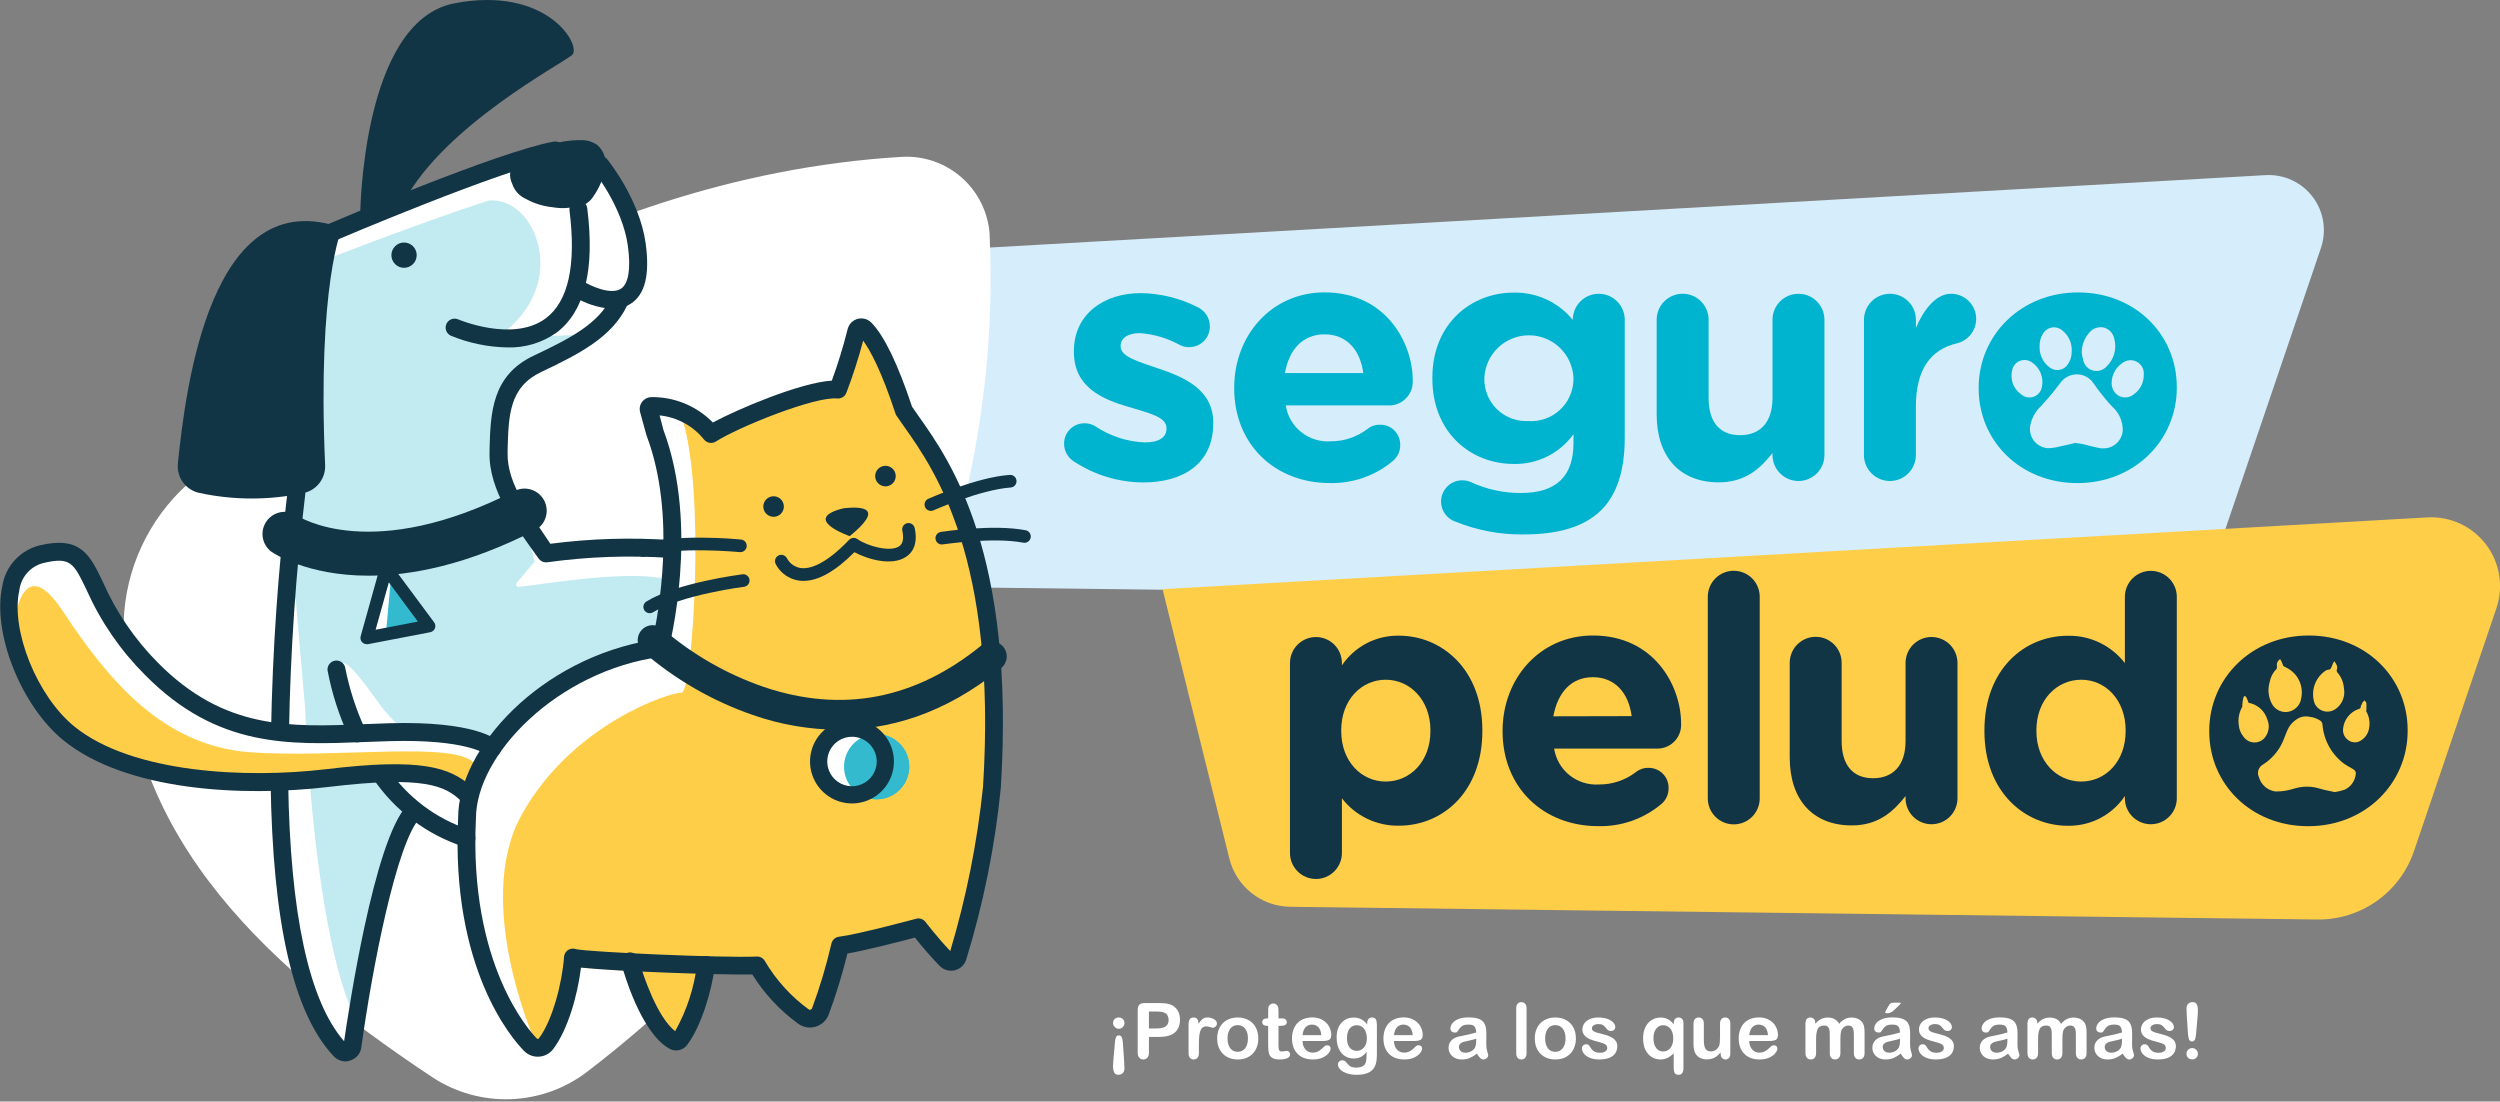 <svg width="581" height="256" viewBox="0 0 581 256" fill="none" xmlns="http://www.w3.org/2000/svg">
<rect x="0" y="0" width="581" height="256" fill="#808080" stroke="none"/>
<g clip-path="url(#clip0_201_254)">
<path d="M199.82 59.24L526.54 40.7C528.634 40.584 530.725 40.983 532.628 41.863C534.532 42.743 536.191 44.076 537.459 45.747C538.728 47.417 539.567 49.373 539.904 51.443C540.24 53.513 540.064 55.634 539.39 57.62L512.25 137.47C511.12 140.79 507.98 143.01 504.48 139.95L219.65 136.44L199.82 59.24Z" fill="#D6EDFC"/>
<path d="M270.18 136.92L564.18 120.24C566.785 120.104 569.383 120.608 571.749 121.706C574.115 122.805 576.177 124.465 577.754 126.542C579.332 128.619 580.377 131.051 580.8 133.625C581.223 136.199 581.01 138.837 580.18 141.31L561 197.82C559.411 202.496 556.384 206.549 552.351 209.4C548.319 212.25 543.488 213.752 538.55 213.69L299.87 210.74C296.6 210.701 293.434 209.579 290.87 207.548C288.306 205.518 286.488 202.694 285.7 199.52L270.18 136.92Z" fill="#FFCE49"/>
<path d="M249.61 107.26C248.902 106.829 248.317 106.222 247.912 105.499C247.507 104.775 247.296 103.959 247.3 103.13C247.281 101.889 247.755 100.692 248.617 99.8C249.479 98.908 250.66 98.394 251.9 98.37H252.07C252.906 98.362 253.728 98.579 254.45 99C257.873 101.315 261.871 102.638 266 102.82C269.5 102.82 271.09 101.55 271.09 99.64V99.48C271.09 96.86 266.96 95.99 262.27 94.56C256.27 92.81 249.57 90.04 249.57 81.78V81.62C249.57 72.97 256.57 68.12 265.13 68.12C269.715 68.182 274.224 69.298 278.31 71.38C279.172 71.777 279.9 72.415 280.408 73.217C280.915 74.019 281.18 74.951 281.17 75.9C281.173 77.159 280.676 78.368 279.79 79.262C278.903 80.156 277.699 80.662 276.44 80.67H276.32C275.544 80.689 274.777 80.499 274.1 80.12C271.259 78.57 268.118 77.649 264.89 77.42C261.95 77.42 260.44 78.69 260.44 80.36V80.52C260.44 82.9 264.49 84.01 269.1 85.6C275.05 87.6 281.96 90.44 281.96 98.22V98.38C281.96 107.82 274.89 112.12 265.68 112.12C259.966 112.088 254.384 110.4 249.61 107.26V107.26Z" fill="#00B4CF"/>
<path d="M309.05 112.26C296.27 112.26 286.83 103.26 286.83 90.26V90.1C286.83 77.95 295.48 67.95 307.83 67.95C322.05 67.95 328.32 79.62 328.32 88.43C328.359 89.153 328.255 89.876 328.014 90.558C327.774 91.24 327.4 91.868 326.916 92.406C326.432 92.944 325.847 93.381 325.194 93.692C324.541 94.004 323.833 94.183 323.11 94.22H298.81C299.187 96.659 300.464 98.867 302.389 100.411C304.314 101.955 306.748 102.721 309.21 102.56C312.308 102.582 315.325 101.576 317.79 99.7C318.615 99.025 319.655 98.67 320.72 98.7C321.326 98.689 321.929 98.799 322.493 99.021C323.057 99.244 323.571 99.575 324.007 99.997C324.443 100.419 324.791 100.922 325.031 101.479C325.272 102.035 325.401 102.634 325.41 103.24V103.46C325.415 104.134 325.276 104.801 325.002 105.417C324.728 106.033 324.325 106.583 323.82 107.03C319.705 110.527 314.448 112.388 309.05 112.26V112.26ZM316.83 86.7C316.12 81.3 312.94 77.7 307.83 77.7C302.72 77.7 299.57 81.27 298.62 86.7H316.83Z" fill="#00B4CF"/>
<path d="M338.29 121.24C337.047 120.83 336.019 119.944 335.43 118.775C334.841 117.607 334.74 116.252 335.15 115.01C335.56 113.767 336.446 112.739 337.615 112.15C338.783 111.561 340.137 111.46 341.38 111.87L341.78 112.02C345.459 113.73 349.473 114.601 353.53 114.57C361.79 114.57 365.68 110.57 365.68 102.97V100.91C364.098 103.103 362.006 104.879 359.584 106.083C357.162 107.287 354.484 107.883 351.78 107.82C341.86 107.82 332.88 100.59 332.88 87.97V87.81C332.88 75.1 342 68 351.78 68C354.403 67.941 357.004 68.483 359.386 69.583C361.767 70.684 363.865 72.314 365.52 74.35V74.27C365.531 72.669 366.177 71.138 367.316 70.014C368.455 68.89 369.994 68.264 371.595 68.275C373.196 68.285 374.726 68.931 375.851 70.071C376.975 71.21 377.601 72.749 377.59 74.35V101.73C377.59 109.36 375.76 114.91 372.19 118.49C368.19 122.49 362.11 124.21 353.85 124.21C348.519 124.246 343.233 123.237 338.29 121.24ZM365.68 88V87.84C365.563 85.171 364.42 82.65 362.49 80.803C360.56 78.956 357.991 77.925 355.32 77.925C352.649 77.925 350.08 78.956 348.15 80.803C346.22 82.65 345.077 85.171 344.96 87.84V88C344.923 90.576 345.91 93.062 347.704 94.911C349.499 96.76 351.954 97.82 354.53 97.86C354.78 97.86 355.03 97.86 355.28 97.86C356.569 97.934 357.86 97.754 359.079 97.329C360.298 96.905 361.422 96.244 362.386 95.385C363.35 94.526 364.135 93.486 364.697 92.323C365.259 91.161 365.586 89.899 365.66 88.61C365.66 88.41 365.66 88.21 365.66 88.02L365.68 88Z" fill="#00B4CF"/>
<path d="M424 105.75C424 107.35 423.364 108.885 422.232 110.017C421.101 111.149 419.566 111.785 417.965 111.785C416.364 111.785 414.829 111.149 413.698 110.017C412.566 108.885 411.93 107.35 411.93 105.75V105.28C409.15 108.85 405.58 112.1 399.46 112.1C390.33 112.1 385.01 106.1 385.01 96.3V74.3C385.01 72.699 385.646 71.164 386.778 70.032C387.909 68.901 389.444 68.265 391.045 68.265C392.646 68.265 394.181 68.901 395.312 70.032C396.444 71.164 397.08 72.699 397.08 74.3V92.49C397.08 98.21 399.78 101.14 404.39 101.14C409 101.14 411.93 98.21 411.93 92.49V74.31C411.93 72.709 412.566 71.174 413.698 70.043C414.829 68.911 416.364 68.275 417.965 68.275C419.566 68.275 421.101 68.911 422.232 70.043C423.364 71.174 424 72.709 424 74.31V105.75Z" fill="#00B4CF"/>
<path d="M433.19 74.31C433.19 72.709 433.826 71.174 434.958 70.043C436.089 68.911 437.624 68.275 439.225 68.275C440.826 68.275 442.361 68.911 443.492 70.043C444.624 71.174 445.26 72.709 445.26 74.31V76.21C447 72.08 449.86 68.27 453.43 68.27C454.86 68.272 456.239 68.798 457.307 69.749C458.375 70.7 459.056 72.01 459.223 73.43C459.389 74.85 459.029 76.282 458.21 77.454C457.391 78.626 456.171 79.457 454.78 79.79C448.67 81.22 445.25 85.9 445.25 94.48V105.75C445.25 107.35 444.614 108.886 443.482 110.017C442.351 111.149 440.816 111.785 439.215 111.785C437.614 111.785 436.079 111.149 434.948 110.017C433.816 108.886 433.18 107.35 433.18 105.75L433.19 74.31Z" fill="#00B4CF"/>
<path d="M459.84 90.27V90.11C459.84 77.88 469.68 67.96 482.94 67.96C496.2 67.96 505.89 77.72 505.89 89.96V90.12C505.89 102.35 496.04 112.27 482.78 112.27C469.52 112.27 459.84 102.5 459.84 90.27Z" fill="#00B4CF"/>
<path d="M482.44 102.9C481.15 103.2 479.87 103.53 478.57 103.79C477.693 104.028 476.789 104.152 475.88 104.16C474.699 104.068 473.602 103.511 472.831 102.611C472.061 101.711 471.679 100.541 471.77 99.36C471.788 99.141 471.821 98.924 471.87 98.71C472.23 97.045 473.092 95.53 474.34 94.37C475.34 93.3 476.34 92.13 477.28 90.98C477.98 90.13 478.6 89.21 479.33 88.4C479.758 87.962 480.268 87.613 480.832 87.373C481.395 87.133 482 87.007 482.613 87.001C483.225 86.996 483.832 87.111 484.4 87.341C484.967 87.57 485.484 87.91 485.92 88.34C485.98 88.34 486.02 88.44 486.07 88.49C486.74 89.28 487.27 90.18 487.92 90.99C488.85 92.16 489.77 93.35 490.8 94.42C491.603 95.114 492.246 95.974 492.683 96.941C493.12 97.908 493.341 98.959 493.33 100.02C493.255 101.2 492.715 102.302 491.828 103.084C490.941 103.866 489.78 104.264 488.6 104.19H488.32C486.86 103.97 485.43 103.54 483.99 103.19C483.49 103.08 482.99 103.06 482.48 102.99L482.44 102.9Z" fill="#D6EDFC"/>
<path d="M483.81 82.11C483.751 80.395 484.34 78.721 485.46 77.42C485.839 76.918 486.346 76.528 486.929 76.291C487.512 76.055 488.149 75.982 488.77 76.08C489.407 76.218 489.99 76.538 490.448 77.002C490.906 77.465 491.219 78.052 491.35 78.69C491.671 79.847 491.669 81.069 491.343 82.224C491.016 83.379 490.379 84.422 489.5 85.24C489.109 85.652 488.612 85.951 488.065 86.103C487.517 86.256 486.938 86.256 486.389 86.105C485.841 85.954 485.344 85.657 484.952 85.246C484.559 84.835 484.285 84.325 484.16 83.77C483.998 83.227 483.881 82.672 483.81 82.11V82.11Z" fill="#D6EDFC"/>
<path d="M474 80.57C473.95 79.514 474.222 78.468 474.78 77.57C475.161 76.89 475.796 76.389 476.546 76.177C477.296 75.965 478.1 76.06 478.78 76.44C478.921 76.518 479.055 76.609 479.18 76.71C479.953 77.296 480.566 78.066 480.964 78.95C481.363 79.834 481.533 80.803 481.46 81.77C481.469 82.814 481.151 83.836 480.55 84.69C480.131 85.331 479.475 85.781 478.725 85.94C477.976 86.099 477.194 85.956 476.55 85.54L476.42 85.45C475.645 84.899 475.019 84.166 474.597 83.314C474.174 82.463 473.969 81.52 474 80.57V80.57Z" fill="#D6EDFC"/>
<path d="M490.75 88.88C490.773 87.99 491.008 87.118 491.436 86.337C491.864 85.556 492.472 84.888 493.21 84.39C493.683 84.008 494.259 83.774 494.865 83.718C495.47 83.663 496.079 83.788 496.614 84.078C497.149 84.367 497.586 84.809 497.87 85.347C498.154 85.885 498.272 86.495 498.21 87.1C498.226 87.966 498.034 88.823 497.65 89.6C497.265 90.376 496.699 91.048 496 91.56C495.528 91.978 494.942 92.246 494.318 92.332C493.693 92.417 493.057 92.316 492.49 92.04C491.93 91.733 491.468 91.273 491.16 90.713C490.852 90.154 490.71 89.518 490.75 88.88Z" fill="#D6EDFC"/>
<path d="M474.66 88.93C474.65 89.205 474.62 89.479 474.57 89.75C474.529 90.134 474.412 90.507 474.227 90.846C474.042 91.185 473.792 91.484 473.491 91.727C473.19 91.969 472.844 92.15 472.474 92.258C472.103 92.367 471.714 92.402 471.33 92.36C470.69 92.287 470.09 92.01 469.62 91.57C468.78 90.959 468.141 90.111 467.785 89.135C467.429 88.159 467.371 87.099 467.62 86.09C467.682 85.71 467.818 85.346 468.023 85.019C468.227 84.693 468.494 84.41 468.809 84.189C469.124 83.967 469.48 83.81 469.856 83.728C470.232 83.646 470.621 83.64 471 83.71C471.431 83.782 471.841 83.949 472.2 84.2C472.973 84.719 473.604 85.424 474.034 86.251C474.464 87.077 474.679 87.999 474.66 88.93V88.93Z" fill="#D6EDFC"/>
<path d="M299.79 154.08C299.79 152.479 300.426 150.944 301.558 149.813C302.689 148.681 304.224 148.045 305.825 148.045C307.426 148.045 308.961 148.681 310.092 149.813C311.224 150.944 311.86 152.479 311.86 154.08V154.63C313.319 152.464 315.296 150.699 317.612 149.493C319.929 148.288 322.51 147.682 325.12 147.73C335.05 147.73 344.5 155.51 344.5 169.73V169.89C344.5 184.1 335.21 191.89 325.12 191.89C322.567 191.938 320.038 191.387 317.736 190.283C315.433 189.178 313.421 187.551 311.86 185.53V198.24C311.86 199.841 311.224 201.376 310.092 202.507C308.961 203.639 307.426 204.275 305.825 204.275C304.224 204.275 302.689 203.639 301.558 202.507C300.426 201.376 299.79 199.841 299.79 198.24V154.08ZM332.43 169.88V169.72C332.43 162.65 327.66 157.97 322.03 157.97C316.4 157.97 311.7 162.65 311.7 169.72V169.88C311.7 176.95 316.39 181.63 322.03 181.63C327.67 181.63 332.43 177.03 332.43 169.88Z" fill="#123546"/>
<path d="M371.42 192C358.64 192 349.2 183 349.2 170V169.84C349.2 157.69 357.85 147.69 370.2 147.69C384.42 147.69 390.69 159.36 390.69 168.18C390.764 169.638 390.257 171.066 389.28 172.151C388.304 173.236 386.938 173.89 385.48 173.97H361.18C361.557 176.409 362.834 178.617 364.759 180.161C366.684 181.705 369.118 182.472 371.58 182.31C374.679 182.339 377.698 181.333 380.16 179.45C380.987 178.779 382.026 178.425 383.09 178.45C383.696 178.439 384.299 178.549 384.863 178.771C385.427 178.994 385.941 179.325 386.377 179.747C386.813 180.169 387.161 180.672 387.402 181.229C387.642 181.785 387.771 182.384 387.78 182.99V183.21C387.785 183.884 387.646 184.552 387.372 185.167C387.098 185.783 386.695 186.333 386.19 186.78C382.074 190.273 376.817 192.131 371.42 192V192ZM379.2 166.43C378.49 161.03 375.31 157.38 370.2 157.38C365.09 157.38 362 161 361 166.47L379.2 166.43Z" fill="#123546"/>
<path d="M396.89 138.68C396.89 137.079 397.526 135.544 398.658 134.413C399.789 133.281 401.324 132.645 402.925 132.645C404.526 132.645 406.061 133.281 407.192 134.413C408.324 135.544 408.96 137.079 408.96 138.68V185.55C408.96 187.151 408.324 188.686 407.192 189.817C406.061 190.949 404.526 191.585 402.925 191.585C401.324 191.585 399.789 190.949 398.658 189.817C397.526 188.686 396.89 187.151 396.89 185.55V138.68Z" fill="#123546"/>
<path d="M454.92 185.52C454.92 187.121 454.284 188.656 453.152 189.787C452.021 190.919 450.486 191.555 448.885 191.555C447.284 191.555 445.749 190.919 444.618 189.787C443.486 188.656 442.85 187.121 442.85 185.52V185C440.07 188.57 436.5 191.83 430.38 191.83C421.25 191.83 415.93 185.83 415.93 176.03V154.03C415.93 152.429 416.566 150.894 417.698 149.763C418.829 148.631 420.364 147.995 421.965 147.995C423.566 147.995 425.101 148.631 426.232 149.763C427.364 150.894 428 152.429 428 154.03V172.21C428 177.92 430.7 180.86 435.3 180.86C439.9 180.86 442.85 177.92 442.85 172.21V154.07C442.85 152.469 443.486 150.934 444.618 149.803C445.749 148.671 447.284 148.035 448.885 148.035C450.486 148.035 452.021 148.671 453.152 149.803C454.284 150.934 454.92 152.469 454.92 154.07V185.52Z" fill="#123546"/>
<path d="M505.89 185.52C505.89 187.121 505.254 188.656 504.122 189.787C502.991 190.919 501.456 191.555 499.855 191.555C498.254 191.555 496.719 190.919 495.588 189.787C494.456 188.656 493.82 187.121 493.82 185.52V185C492.363 187.167 490.386 188.935 488.069 190.142C485.753 191.349 483.171 191.957 480.56 191.91C470.63 191.91 461.18 184.12 461.18 169.91V169.75C461.18 155.54 470.47 147.75 480.56 147.75C483.113 147.698 485.642 148.246 487.945 149.348C490.248 150.451 492.26 152.079 493.82 154.1V138.7C493.82 137.099 494.456 135.564 495.588 134.433C496.719 133.301 498.254 132.665 499.855 132.665C501.456 132.665 502.991 133.301 504.122 134.433C505.254 135.564 505.89 137.099 505.89 138.7V185.52ZM473.26 169.72V169.88C473.26 176.95 478.03 181.63 483.67 181.63C489.31 181.63 494 177 494 169.88V169.72C494 162.66 489.31 157.97 483.68 157.97C478.05 157.97 473.26 162.59 473.26 169.72Z" fill="#123546"/>
<path d="M513.43 170V169.84C513.43 157.61 523.28 147.69 536.54 147.69C549.8 147.69 559.54 157.46 559.54 169.69V169.85C559.54 182.08 549.69 192.01 536.43 192.01C523.17 192.01 513.43 182.27 513.43 170Z" fill="#123546"/>
<path d="M542.6 184.08C541.39 183.8 540.24 183.62 539.13 183.28C537.177 182.666 535.083 182.666 533.13 183.28C531.744 183.725 530.296 183.947 528.84 183.94C528.056 183.842 527.31 183.544 526.675 183.075C526.039 182.605 525.535 181.98 525.21 181.26C525.1 181.017 525.007 180.766 524.93 180.51C524.716 180.009 524.694 179.447 524.867 178.931C525.04 178.415 525.397 177.98 525.87 177.71C527.836 176.482 529.408 174.715 530.4 172.62C530.96 171.44 531.31 170.13 531.95 168.99C532.403 168.272 533.003 167.659 533.71 167.19C534.141 166.887 534.63 166.676 535.146 166.571C535.663 166.466 536.195 166.469 536.71 166.58C537.601 166.674 538.457 166.975 539.21 167.46C539.369 167.576 539.501 167.725 539.594 167.898C539.688 168.072 539.741 168.264 539.75 168.46C539.899 170.246 540.429 171.98 541.303 173.544C542.178 175.108 543.377 176.468 544.82 177.53C545.359 177.892 545.916 178.226 546.49 178.53C547.55 179.09 547.65 179.46 547.34 180.6C547.18 181.234 546.88 181.824 546.463 182.327C546.046 182.83 545.523 183.234 544.93 183.51C544.173 183.772 543.393 183.963 542.6 184.08V184.08Z" fill="#FFCE49"/>
<path d="M529.91 153.18C530.151 153.547 530.343 153.943 530.48 154.36C530.57 154.84 530.87 154.91 531.23 155.1C531.944 155.439 532.593 155.899 533.15 156.46C533.871 157.211 534.399 158.125 534.69 159.125C534.981 160.124 535.025 161.18 534.82 162.2C534.713 163.063 534.309 163.862 533.678 164.461C533.047 165.059 532.228 165.419 531.36 165.48C530.642 165.51 529.931 165.328 529.315 164.956C528.7 164.584 528.208 164.04 527.9 163.39C527.14 161.866 526.99 160.111 527.48 158.48C527.687 157.344 528.234 156.298 529.05 155.48C529.19 155.35 529.16 155.02 529.16 154.79C529.105 154.477 529.147 154.155 529.281 153.867C529.416 153.579 529.635 153.339 529.91 153.18V153.18Z" fill="#FFCE49"/>
<path d="M542.46 153.65C543.04 154.37 543.34 154.95 543.05 155.71C543.029 155.8 543.028 155.894 543.049 155.984C543.07 156.074 543.111 156.158 543.17 156.23C544.089 157.262 544.638 158.571 544.73 159.95C544.909 160.867 544.815 161.816 544.46 162.68C544.104 163.544 543.503 164.285 542.73 164.81C542.381 165.053 541.987 165.225 541.571 165.316C541.156 165.406 540.726 165.414 540.307 165.339C539.889 165.264 539.489 165.107 539.131 164.877C538.772 164.647 538.463 164.349 538.22 164C538.079 163.806 537.965 163.594 537.88 163.37C537.446 162.038 537.448 160.603 537.885 159.273C538.322 157.942 539.171 156.785 540.31 155.97C540.509 155.801 540.752 155.69 541.01 155.65C541.63 155.65 541.77 155.24 541.94 154.78C542.09 154.393 542.263 154.015 542.46 153.65Z" fill="#FFCE49"/>
<path d="M522.58 163.33C523.613 163.519 524.572 163.994 525.348 164.702C526.124 165.409 526.686 166.319 526.97 167.33C527.201 167.91 527.295 168.536 527.245 169.159C527.195 169.782 527.001 170.384 526.68 170.92C526.424 171.392 526.05 171.79 525.594 172.075C525.139 172.36 524.617 172.522 524.08 172.545C523.543 172.568 523.01 172.452 522.531 172.207C522.053 171.963 521.646 171.599 521.35 171.15C520.738 170.406 520.371 169.491 520.3 168.53C520.08 167.08 520.351 165.598 521.07 164.32C521.18 164.14 521.07 163.85 521.13 163.61C521.168 163.09 521.251 162.575 521.38 162.07C521.52 161.65 521.84 161.68 522.05 162.07C522.26 162.46 522.39 162.88 522.58 163.33Z" fill="#FFCE49"/>
<path d="M544.52 169.45C544.605 168.395 544.998 167.387 545.65 166.553C546.303 165.719 547.186 165.096 548.19 164.76C548.81 164.68 548.53 164.04 548.83 163.76C548.95 163.65 548.94 163.41 549.04 163.27C549.177 163.092 549.327 162.925 549.49 162.77C549.65 162.97 549.92 163.16 549.94 163.38C549.975 163.906 549.975 164.434 549.94 164.96C549.94 165.1 549.87 165.27 549.94 165.38C550.617 166.553 550.841 167.933 550.57 169.26C550.483 169.822 550.278 170.358 549.967 170.834C549.657 171.31 549.249 171.714 548.77 172.02C548.364 172.323 547.875 172.497 547.369 172.519C546.862 172.54 546.36 172.408 545.93 172.14C545.464 171.871 545.085 171.476 544.835 170.999C544.586 170.523 544.476 169.986 544.52 169.45V169.45Z" fill="#FFCE49"/>
<path d="M43.62 112.49C69 89.41 131 41.18 209.48 36.46C214.598 36.139 219.634 37.864 223.481 41.254C227.329 44.644 229.673 49.422 230 54.54C230 54.65 230 54.76 230 54.87C232.5 106.76 215.64 188.49 136.54 249.01C131.426 252.951 125.212 255.201 118.76 255.448C112.309 255.695 105.941 253.928 100.54 250.39C59.06 222.88 27.43 191.89 28.74 144.5C28.935 138.437 30.353 132.476 32.91 126.975C35.467 121.474 39.11 116.547 43.62 112.49V112.49Z" fill="white"/>
<path d="M144.55 69.27C144.55 69.27 136.06 83.82 120.26 86.33C117.21 92.82 108.55 105.21 127.26 128.75C134.47 128.05 155.73 127.75 155.73 127.75C155.73 127.75 154.66 103.09 150.44 94.59C158.44 95.84 164.2 96.73 166.2 100.03C168.2 103.33 182.2 199.77 182.2 199.77L129.52 212L125.18 244.12C125.18 244.12 106.08 226 108.52 193.89C105.52 194.02 96.84 188.57 96.84 188.57C96.84 188.57 81 212.75 82.73 236.73C83.73 244.73 70.9 228.14 70.9 228.14L68.56 211.24L65.25 180.24L39.51 177.11L35.38 156.36C35.38 156.36 53.38 169.49 64.99 169.86C64.86 162.24 68.55 109.78 68.55 109.78L70.23 60.31L78.65 52.67L117.45 38L134.45 34.12L144.56 46.58L148.32 66L144.55 69.27Z" fill="white"/>
<path d="M69.06 223.61C69.06 223.61 77.19 244.74 80.64 244.11C82.611 239.311 83.669 234.187 83.76 229L69.06 223.61Z" fill="white"/>
<path opacity="0.3" d="M179.36 140.72L179.78 139.04L172.19 139.42L179.36 140.72Z" fill="#33BACF"/>
<path opacity="0.3" d="M80.61 160.94C80.61 160.94 74.5 144.28 87.69 162.94C95.56 174.08 105.78 175.83 112.56 177.94C117.36 169.94 130.56 152.43 153.86 151.42C155.04 146.36 155.34 137.22 155.71 134.8C146.71 132.2 127.25 135.69 120.51 136.39C120.01 136.45 119.78 135.76 120.11 135.39C121.44 133.93 123.69 131.02 124.29 130.57C122.16 121.85 120.29 121.44 120.29 121.44L92.49 126.86L68.59 126.18L66.92 139C66.92 139 67.56 139.09 68.71 139.21L70.9 164.49C70.9 164.49 72.65 217 83 237.74C85.08 225.24 88.79 197.38 96.89 188.55C92.12 187.32 81.84 169 80.61 160.94Z" fill="#33BACF"/>
<path d="M67.66 170.85L87.56 170.44L107.38 170.85L114.79 174.02L112.04 179.62L102.38 177.18C102.38 177.18 86.23 176.18 85.73 176.27C85.23 176.36 65.32 178.18 65.32 178.18L67.66 170.85Z" fill="white"/>
<path d="M89.64 132.92L93.57 136.21L92.47 147.79L85.11 148.19L89.64 132.92Z" fill="white"/>
<path d="M90.87 134.22L89.64 147.79L99.64 145.51L90.87 134.22Z" fill="#33BACF"/>
<path d="M220.53 112.47C228.37 129.977 232.131 149.037 231.53 168.21C231.016 185.864 228.383 203.393 223.69 220.42L220.5 223.42L212.8 215.33L196.43 220.23L189.61 236.64L183.73 234.19L177.36 227.33L174.24 225.12H163.91L159 241.5H155.26L150.4 235.12L146.49 211.12L185.21 168.47L220.53 112.47Z" fill="white"/>
<path d="M125.19 244.11C125.19 244.11 109.5 210.37 121.26 189.29C133.02 168.21 155.78 160.85 158.38 160.97C160.98 161.09 164.12 113.05 158.38 96.88C168.57 102.52 164.89 100.55 164.89 100.55C164.89 100.55 187.59 90.75 192.89 91C195.49 86.733 197.827 82.311 199.89 77.76L205.73 83.61L211.66 98.61C211.66 98.61 231.43 125.61 230.25 158.42C229.923 179.671 227.318 200.825 222.48 221.52C221.95 223.86 217.41 220.15 217.41 220.15L212.78 215.28L196.41 220.19L189.6 236.61L182.12 232.82L174.22 225.09H163.91L159 241.49L153.12 239.77L146.5 225.67L134.97 224.87L125.19 244.11Z" fill="#FFCE49"/>
<path d="M36.58 159.64L26.41 144.64L21.34 133.82L16.93 128.82L7.93 129.96C7.93 129.96 2.7 135.81 2.37 136.65C2.04 137.49 2.37 152.36 2.37 152.36L11.85 166.9L26.56 177.76L43.72 181.93L48.45 171.79L36.58 159.64Z" fill="white"/>
<path d="M2.87 148.6C2.87 148.6 3.87 125.77 14.64 142.09C25.41 158.41 38 173.36 58.2 174.83C78.4 176.3 106.73 171.96 110.44 177.68C109.78 182.97 108.51 184.14 108.51 184.14C108.51 184.14 92.83 175.65 54.84 181.86C29.1 184.63 1.4 162.33 2.87 148.6Z" fill="#FFCE49"/>
<path d="M73.79 57.51C73.79 57.51 119.88 32.17 135.89 36.42C145.2 43.11 153.37 60.61 144.55 69.27C139.48 76.62 126.55 83.48 123.79 85.45C120 89.53 93.9 109.3 93.9 109.3C93.9 109.3 66.76 101 66.11 100.15C65.46 99.3 62.19 74 62.19 74L73.79 57.51Z" fill="white"/>
<path opacity="0.3" d="M116.41 77.76C132.65 65.99 124.53 45.66 113.64 46.59C95.28 52.51 70.9 62.22 70.9 62.22V98.6L68.56 126.22L83.71 129.14C95.532 127.059 107.171 124.05 118.52 120.14C114.05 103.65 115.94 90.67 125.68 84.14C129.695 82.685 133.419 80.528 136.68 77.77C136.63 77.73 121.55 78.54 116.41 77.76Z" fill="#33BACF"/>
<path d="M125 245.58C124.4 245.581 123.806 245.463 123.253 245.231C122.7 244.999 122.199 244.659 121.78 244.23C118.92 241.32 104.78 225 106.47 190.09C106.47 173.8 125.7 152.9 151.67 148.72C152.94 143 157.33 119.91 150.29 101.3L150.23 101.12L148.76 95.78C148.566 95.076 148.66 94.324 149.02 93.688C149.38 93.053 149.977 92.586 150.68 92.39C150.902 92.332 151.13 92.298 151.36 92.29C154.02 92.254 156.66 92.758 159.12 93.772C161.58 94.787 163.808 96.29 165.67 98.19C171.43 95.08 186.05 88.88 193.32 88.46C194.752 84.526 195.981 80.521 197 76.46C197.103 76.044 197.287 75.653 197.541 75.309C197.796 74.965 198.116 74.675 198.483 74.454C198.85 74.234 199.257 74.089 199.68 74.026C200.103 73.963 200.535 73.985 200.95 74.09C201.522 74.23 202.044 74.524 202.46 74.94C205.46 77.94 208.69 84.66 211.95 94.5C212.42 95.19 212.95 95.94 213.52 96.76C220.82 107.07 236 128.52 232.59 183.12C231.236 196.689 228.529 210.089 224.51 223.12C224.304 223.711 223.952 224.24 223.486 224.657C223.019 225.074 222.455 225.366 221.845 225.505C221.235 225.643 220.6 225.625 219.999 225.451C219.398 225.277 218.851 224.953 218.41 224.51C216.372 222.406 214.443 220.2 212.63 217.9C209.45 218.74 201.4 220.83 196.94 221.6C195.77 226.382 194.328 231.093 192.62 235.71C192.375 236.387 191.977 236.999 191.456 237.497C190.936 237.995 190.308 238.365 189.62 238.58C188.939 238.798 188.217 238.854 187.511 238.745C186.804 238.635 186.133 238.363 185.55 237.95C181.268 234.849 177.627 230.947 174.83 226.46C167.09 226.6 143.26 225.76 135.02 224.87C134.23 231.39 131.91 239.43 128.55 243.82C128.158 244.33 127.662 244.75 127.095 245.052C126.527 245.353 125.902 245.53 125.26 245.57L125 245.58ZM154.18 99.92C162.64 122.47 155.64 149.92 155.34 151.09C155.238 151.49 155.019 151.85 154.711 152.125C154.402 152.399 154.019 152.575 153.61 152.63C129.38 155.92 110.61 175.52 110.61 190.19C108.93 224.19 123.11 239.67 124.74 241.33C124.812 241.4 124.909 241.44 125.01 241.44C125.056 241.437 125.1 241.424 125.14 241.402C125.18 241.379 125.214 241.348 125.24 241.31C128.35 237.25 130.65 228.5 131.08 222.39C131.098 222.118 131.169 221.852 131.29 221.608C131.411 221.363 131.579 221.145 131.784 220.966C131.989 220.787 132.228 220.65 132.487 220.563C132.745 220.476 133.018 220.441 133.29 220.46C133.485 220.47 133.677 220.51 133.86 220.58C136.69 221.25 167.86 222.66 175.86 222.3C176.233 222.28 176.605 222.363 176.934 222.539C177.264 222.716 177.539 222.979 177.73 223.3C180.323 227.721 183.798 231.561 187.94 234.58C188.001 234.626 188.072 234.656 188.146 234.668C188.221 234.68 188.298 234.674 188.37 234.65C188.453 234.624 188.53 234.579 188.592 234.518C188.655 234.458 188.702 234.383 188.73 234.3C190.543 229.4 192.043 224.39 193.22 219.3C193.311 218.879 193.532 218.498 193.851 218.209C194.171 217.92 194.572 217.739 195 217.69C199.39 217.16 212.76 213.56 212.9 213.52C213.297 213.412 213.718 213.424 214.108 213.556C214.498 213.688 214.84 213.933 215.09 214.26C215.09 214.26 218 218.06 220.84 221.01C224.571 208.537 227.122 195.74 228.46 182.79C231.77 129.79 217.16 109.1 210.14 99.18C209.47 98.23 208.86 97.37 208.34 96.59C208.234 96.437 208.153 96.268 208.1 96.09C204.83 86.16 202.24 81.42 200.6 79.17C199.512 83.275 198.21 87.321 196.7 91.29C196.534 91.714 196.235 92.073 195.847 92.311C195.459 92.549 195.003 92.654 194.55 92.61C189.33 92.09 171.55 99.28 166.37 102.61C165.939 102.885 165.421 102.991 164.916 102.91C164.411 102.829 163.954 102.566 163.63 102.17C162.368 100.591 160.803 99.28 159.027 98.313C157.252 97.347 155.301 96.744 153.29 96.54L154.18 99.92ZM133.86 220.58H133.96H133.86Z" fill="#123546"/>
<path d="M194.88 169.6C188.089 169.561 181.351 168.399 174.94 166.16C165.499 162.892 156.775 157.84 149.24 151.28C148.589 150.641 148.213 149.773 148.192 148.86C148.172 147.948 148.508 147.064 149.13 146.396C149.752 145.728 150.611 145.33 151.522 145.286C152.434 145.242 153.326 145.555 154.01 146.16V146.16C160.9 152.08 168.846 156.647 177.43 159.62C195.64 165.8 212.68 162.55 228.08 149.99C228.426 149.669 228.833 149.421 229.277 149.261C229.721 149.102 230.193 149.033 230.664 149.061C231.136 149.088 231.596 149.21 232.019 149.42C232.442 149.63 232.818 149.924 233.124 150.283C233.43 150.642 233.661 151.059 233.802 151.51C233.943 151.96 233.991 152.434 233.944 152.904C233.897 153.373 233.755 153.829 233.528 154.242C233.3 154.656 232.992 155.019 232.62 155.31L232.51 155.41C219.37 166.12 206.3 169.6 194.88 169.6Z" fill="#123546"/>
<path d="M198.03 184.73C202.31 184.73 205.78 181.26 205.78 176.98C205.78 172.7 202.31 169.23 198.03 169.23C193.75 169.23 190.28 172.7 190.28 176.98C190.28 181.26 193.75 184.73 198.03 184.73Z" fill="white"/>
<path d="M203.73 185.76C207.916 185.76 211.31 182.366 211.31 178.18C211.31 173.994 207.916 170.6 203.73 170.6C199.544 170.6 196.15 173.994 196.15 178.18C196.15 182.366 199.544 185.76 203.73 185.76Z" fill="#33BACF"/>
<path d="M157.16 244.12C156.589 244.118 156.028 243.97 155.53 243.69C148.88 239.94 144.88 225.75 144.45 224.14C144.35 223.869 144.308 223.58 144.325 223.292C144.343 223.004 144.421 222.722 144.553 222.465C144.686 222.209 144.87 221.983 145.095 221.801C145.32 221.62 145.58 221.487 145.859 221.412C146.138 221.337 146.43 221.32 146.715 221.364C147.001 221.407 147.274 221.51 147.518 221.665C147.762 221.82 147.97 222.024 148.131 222.264C148.291 222.505 148.4 222.776 148.45 223.06C149.45 226.76 152.83 236.55 156.91 239.64C159.618 234.812 161.348 229.497 162 224C162.069 223.452 162.353 222.955 162.789 222.616C163.225 222.278 163.777 222.126 164.325 222.195C164.873 222.264 165.371 222.548 165.709 222.984C166.048 223.42 166.199 223.972 166.13 224.52C165.4 230.39 162.95 238.52 159.7 242.83C159.403 243.224 159.02 243.546 158.579 243.769C158.139 243.993 157.654 244.113 157.16 244.12V244.12Z" fill="#123546"/>
<path d="M108.36 186.57C107.851 186.56 107.364 186.356 107 186C103.46 182.71 98.72 180.2 76.47 182.87C56.14 185.3 29.27 183.76 14.84 172.13C4.91 164.13 -1.9 147 0.55 136.13C0.916 133.884 1.935 131.796 3.48 130.126C5.026 128.456 7.029 127.278 9.24 126.74C18.76 124.49 20.91 128.98 23.89 135.21C26.965 142.205 31.301 148.574 36.68 154C52.1 169.57 67.18 169 84.68 168.29C86.6 168.21 88.53 168.13 90.48 168.08C110.48 167.51 115.36 171.84 115.86 172.33C116.258 172.713 116.487 173.239 116.497 173.791C116.508 174.343 116.298 174.877 115.915 175.275C115.725 175.472 115.499 175.63 115.248 175.739C114.997 175.848 114.727 175.907 114.454 175.912C113.902 175.923 113.368 175.713 112.97 175.33C112.77 175.17 108.2 171.76 90.6 172.24L84.85 172.44C67.17 173.14 50.47 173.8 33.77 156.92C28.027 151.201 23.392 144.467 20.1 137.06C17.1 130.83 16.41 129.36 10.1 130.84C8.647 131.201 7.337 131.991 6.34 133.108C5.343 134.225 4.705 135.616 4.51 137.1C2.4 146.43 8.64 161.88 17.36 168.9C30.79 179.72 57.28 180.97 75.88 178.75C97.71 176.13 104.62 178.21 109.74 182.96C110.045 183.245 110.257 183.615 110.349 184.022C110.441 184.43 110.408 184.855 110.255 185.243C110.102 185.632 109.835 185.965 109.49 186.2C109.145 186.435 108.737 186.56 108.32 186.56L108.36 186.57Z" fill="#123546"/>
<path d="M179.78 120.11C181.1 120.11 182.17 119.04 182.17 117.72C182.17 116.4 181.1 115.33 179.78 115.33C178.46 115.33 177.39 116.4 177.39 117.72C177.39 119.04 178.46 120.11 179.78 120.11Z" fill="#123546"/>
<path d="M205.78 113.03C207.1 113.03 208.17 111.96 208.17 110.64C208.17 109.32 207.1 108.25 205.78 108.25C204.46 108.25 203.39 109.32 203.39 110.64C203.39 111.96 204.46 113.03 205.78 113.03Z" fill="#123546"/>
<path d="M186.74 135C185.39 135.008 184.064 134.637 182.913 133.93C181.763 133.223 180.833 132.208 180.23 131C180.076 130.649 180.065 130.252 180.199 129.892C180.334 129.533 180.604 129.241 180.951 129.078C181.298 128.915 181.695 128.894 182.057 129.02C182.419 129.145 182.718 129.407 182.89 129.75C183.204 130.337 183.647 130.844 184.185 131.234C184.724 131.624 185.345 131.886 186 132C188 132.3 191.61 131.43 197.33 125.46C197.57 125.204 197.894 125.043 198.243 125.006C198.592 124.969 198.942 125.059 199.23 125.26C201.59 126.91 206.83 128.38 208.96 126.96C209.85 126.37 210.09 125.14 209.69 123.29C209.621 122.915 209.7 122.528 209.911 122.21C210.122 121.893 210.448 121.669 210.82 121.588C211.193 121.506 211.582 121.572 211.907 121.772C212.232 121.972 212.466 122.291 212.56 122.66C213.42 126.58 211.97 128.5 210.56 129.41C207.24 131.63 201.64 129.98 198.56 128.33C194.19 132.73 190.2 135 186.74 135Z" fill="#123546"/>
<path d="M216.34 118.73C216.001 118.732 215.672 118.617 215.408 118.404C215.144 118.191 214.962 117.893 214.893 117.561C214.823 117.229 214.871 116.884 215.027 116.583C215.183 116.282 215.439 116.044 215.75 115.91C216.21 115.72 227.01 110.91 234.61 110.37C234.806 110.348 235.005 110.367 235.194 110.423C235.383 110.48 235.558 110.574 235.71 110.7C235.862 110.827 235.987 110.982 236.077 111.157C236.167 111.333 236.222 111.524 236.236 111.721C236.251 111.918 236.226 112.116 236.163 112.303C236.1 112.489 235.999 112.662 235.868 112.809C235.737 112.956 235.577 113.076 235.399 113.16C235.221 113.244 235.027 113.292 234.83 113.3C227.74 113.83 217.06 118.55 216.95 118.6C216.757 118.683 216.55 118.727 216.34 118.73V118.73Z" fill="#123546"/>
<path d="M218.93 126.54C218.549 126.555 218.177 126.422 217.893 126.169C217.608 125.915 217.433 125.561 217.405 125.181C217.376 124.801 217.496 124.425 217.74 124.132C217.983 123.839 218.331 123.652 218.71 123.61C219.2 123.54 230.87 121.77 238.36 123.23C238.743 123.304 239.081 123.528 239.3 123.851C239.518 124.175 239.599 124.572 239.525 124.955C239.451 125.338 239.227 125.676 238.904 125.895C238.58 126.113 238.183 126.194 237.8 126.12V126.12C230.8 124.76 219.27 126.51 219.15 126.51L218.93 126.54Z" fill="#123546"/>
<path d="M197.48 124.6C197.48 124.6 185.91 120.6 196.07 118.11C200.73 117.62 205.44 118.1 197.48 124.6Z" fill="#123546"/>
<path d="M149.41 129.42C149.02 129.42 148.646 129.265 148.371 128.989C148.095 128.714 147.94 128.34 147.94 127.95C147.942 127.643 148.039 127.345 148.219 127.096C148.398 126.847 148.65 126.659 148.94 126.56C156.74 123.89 171.59 125.33 172.21 125.38C172.402 125.398 172.589 125.454 172.76 125.545C172.931 125.636 173.082 125.759 173.205 125.908C173.328 126.057 173.42 126.229 173.477 126.414C173.534 126.599 173.553 126.793 173.535 126.985C173.517 127.177 173.461 127.364 173.37 127.535C173.279 127.706 173.156 127.857 173.007 127.98C172.858 128.103 172.686 128.195 172.501 128.252C172.317 128.309 172.122 128.328 171.93 128.31C171.78 128.31 157.09 126.87 149.93 129.31C149.764 129.375 149.588 129.412 149.41 129.42V129.42Z" fill="#123546"/>
<path d="M151 142.51C150.68 142.511 150.368 142.408 150.111 142.216C149.855 142.024 149.669 141.753 149.581 141.445C149.492 141.137 149.507 140.809 149.622 140.51C149.738 140.211 149.948 139.959 150.22 139.79C157.22 135.44 172.02 133.53 172.64 133.45C173.012 133.428 173.379 133.548 173.666 133.786C173.953 134.024 174.139 134.362 174.186 134.732C174.233 135.102 174.138 135.476 173.919 135.778C173.701 136.08 173.376 136.288 173.01 136.36C172.87 136.36 158.23 138.28 151.77 142.29C151.538 142.432 151.272 142.508 151 142.51Z" fill="#123546"/>
<path d="M126.87 130.69C126.538 130.69 126.211 130.61 125.917 130.457C125.623 130.304 125.37 130.082 125.18 129.81C120.18 122.81 113.51 114.16 113.77 105.07V104.44C114 96 114.27 87.28 124 82.67C132.69 78.57 139.07 75.2 142 69.22C142.226 68.738 142.628 68.361 143.124 68.167C143.62 67.972 144.171 67.975 144.664 68.175C145.158 68.375 145.556 68.757 145.776 69.241C145.997 69.726 146.023 70.277 145.85 70.78C145.821 70.864 145.785 70.944 145.74 71.02C142.27 78.22 134.99 82.11 125.82 86.43C118.37 89.95 118.19 96.43 117.97 104.56V105.19C117.76 112.57 123.4 119.53 127.9 126.37C137.269 125.151 146.736 124.869 156.16 125.53C156.708 125.595 157.209 125.875 157.551 126.308C157.894 126.74 158.052 127.291 157.99 127.84C157.93 128.368 157.668 128.852 157.261 129.193C156.853 129.533 156.33 129.704 155.8 129.67C146.264 129.022 136.687 129.357 127.22 130.67L126.87 130.69Z" fill="#123546"/>
<path d="M142.27 71.77C139.074 71.564 135.981 70.564 133.27 68.86C132.828 68.556 132.521 68.093 132.413 67.567C132.304 67.042 132.403 66.495 132.688 66.041C132.973 65.587 133.423 65.26 133.943 65.129C134.463 64.999 135.014 65.074 135.48 65.34C137.01 66.34 141.9 68.66 144.31 67.1C146.08 65.95 146.65 62.4 145.91 57.1C144.65 47.97 137.91 39.66 137.84 39.58C137.517 39.152 137.373 38.615 137.436 38.083C137.5 37.55 137.766 37.063 138.18 36.722C138.595 36.382 139.124 36.215 139.659 36.255C140.194 36.295 140.692 36.541 141.05 36.94C141.36 37.31 148.6 46.22 150.05 56.53C151.05 63.83 149.93 68.43 146.58 70.59C145.291 71.399 143.791 71.81 142.27 71.77V71.77Z" fill="#123546"/>
<path d="M117.87 80.74C113.357 80.655 108.901 79.725 104.73 78C104.249 77.764 103.877 77.353 103.692 76.85C103.507 76.347 103.524 75.792 103.738 75.301C103.952 74.81 104.347 74.42 104.841 74.213C105.335 74.006 105.89 73.998 106.39 74.19C106.56 74.26 119.25 79.65 126.85 73.97C132.09 70.03 133.95 61.61 132.35 48.92C132.281 48.372 132.432 47.82 132.771 47.384C133.109 46.948 133.607 46.664 134.155 46.595C134.703 46.526 135.255 46.678 135.691 47.016C136.127 47.355 136.411 47.852 136.48 48.4C138.28 62.69 135.87 72.4 129.33 77.31C125.987 79.673 121.962 80.878 117.87 80.74V80.74Z" fill="#123546"/>
<path d="M134.34 47.87C132.444 48.409 130.451 48.511 128.51 48.17C126.306 47.959 124.169 47.299 122.23 46.23C121.475 45.903 120.798 45.418 120.246 44.807C119.694 44.196 119.279 43.474 119.03 42.69C118.721 42.071 118.554 41.39 118.542 40.698C118.53 40.006 118.673 39.32 118.96 38.69C120.79 36.03 124.51 34.58 127.48 33.69C129.891 32.95 132.398 32.57 134.92 32.56C136.322 32.502 137.704 32.91 138.85 33.72C139.535 34.348 140.066 35.126 140.399 35.994C140.732 36.862 140.859 37.795 140.77 38.72C140.313 41.287 139.288 43.72 137.77 45.84C137.293 46.547 136.645 47.123 135.887 47.513C135.128 47.903 134.283 48.094 133.43 48.07" fill="#123546"/>
<path d="M93.9 62.24C95.524 62.24 96.84 60.924 96.84 59.3C96.84 57.676 95.524 56.36 93.9 56.36C92.276 56.36 90.96 57.676 90.96 59.3C90.96 60.924 92.276 62.24 93.9 62.24Z" fill="#123546"/>
<path d="M83.7 50.39C83.7 50.39 83.88 5 105.56 0.78C127.24 -3.44 135.32 10.7 132.94 12.78C130.56 14.86 103.36 29.13 93.94 46.78C90.788 48.626 87.312 49.851 83.7 50.39V50.39Z" fill="#123546"/>
<path d="M77.15 56.05C76.667 56.055 76.198 55.891 75.823 55.588C75.447 55.285 75.189 54.861 75.092 54.388C74.995 53.915 75.066 53.423 75.291 52.997C75.517 52.57 75.885 52.236 76.33 52.05C77.94 51.37 115.76 35.24 128.71 32.9C129.242 32.827 129.781 32.961 130.216 33.276C130.65 33.591 130.946 34.062 131.042 34.59C131.137 35.118 131.025 35.663 130.728 36.11C130.432 36.557 129.974 36.873 129.45 36.99C117 39.26 78.35 55.72 78 55.88C77.733 55.998 77.442 56.056 77.15 56.05V56.05Z" fill="#123546"/>
<path d="M79.49 53C79.49 53 73.69 65.92 75.56 108.07C75.631 109.551 75.182 111.01 74.29 112.195C73.4 113.38 72.122 114.217 70.68 114.56C62.658 116.285 54.362 116.285 46.34 114.56C44.803 114.235 43.441 113.351 42.518 112.081C41.595 110.81 41.175 109.242 41.34 107.68C43.14 90.38 48.86 41.94 79.49 53Z" fill="#123546"/>
<path d="M80.45 246.68C79.886 246.686 79.327 246.572 78.81 246.346C78.293 246.12 77.829 245.788 77.45 245.37C68.12 235.3 63.36 214.48 62.89 181.72C62.882 181.178 63.087 180.654 63.461 180.261C63.835 179.869 64.348 179.638 64.89 179.62V179.62C65.428 179.62 65.945 179.828 66.333 180.201C66.721 180.574 66.949 181.082 66.97 181.62C67.41 212.28 71.78 232.62 79.97 241.98C80.97 235.27 86.9 195.16 94.63 187.16C94.82 186.963 95.046 186.805 95.297 186.696C95.548 186.587 95.818 186.528 96.091 186.523C96.365 186.517 96.636 186.566 96.891 186.666C97.146 186.766 97.378 186.915 97.575 187.105C97.772 187.295 97.93 187.521 98.039 187.772C98.148 188.023 98.207 188.293 98.212 188.566C98.218 188.84 98.169 189.111 98.069 189.366C97.969 189.621 97.82 189.853 97.63 190.05C92.19 195.68 86.49 225.05 83.97 243.43C83.883 244.118 83.6 244.766 83.155 245.298C82.71 245.83 82.122 246.223 81.46 246.43C81.136 246.559 80.796 246.643 80.45 246.68V246.68Z" fill="#123546"/>
<path d="M65 171.71C64.457 171.689 63.944 171.457 63.57 171.063C63.196 170.668 62.992 170.143 63 169.6V169.6C63.337 151.107 64.612 132.644 66.82 114.28C66.855 114.009 66.943 113.747 67.079 113.51C67.215 113.273 67.396 113.065 67.612 112.898C67.829 112.73 68.076 112.607 68.34 112.536C68.603 112.464 68.879 112.445 69.15 112.48C69.421 112.515 69.683 112.603 69.92 112.739C70.157 112.875 70.365 113.056 70.533 113.272C70.7 113.489 70.823 113.736 70.894 114C70.966 114.264 70.985 114.539 70.95 114.81C68.761 133.018 67.499 151.324 67.17 169.66C67.165 169.938 67.104 170.212 66.992 170.466C66.88 170.721 66.718 170.95 66.516 171.141C66.314 171.332 66.075 171.48 65.815 171.578C65.555 171.676 65.278 171.721 65 171.71Z" fill="#123546"/>
<path d="M108.36 196.87C108.15 196.867 107.941 196.833 107.74 196.77C99.187 193.973 91.802 188.42 86.74 180.98C86.444 180.531 86.333 179.985 86.43 179.456C86.528 178.927 86.828 178.456 87.265 178.143C87.702 177.83 88.244 177.698 88.777 177.776C89.309 177.854 89.79 178.135 90.12 178.56C94.665 185.264 101.305 190.272 109 192.8C109.478 192.945 109.888 193.258 110.155 193.681C110.421 194.104 110.526 194.609 110.451 195.103C110.376 195.598 110.125 196.048 109.745 196.373C109.364 196.697 108.88 196.874 108.38 196.87H108.36Z" fill="#123546"/>
<path d="M83 172.52C82.603 172.522 82.214 172.409 81.88 172.194C81.547 171.979 81.283 171.672 81.12 171.31C78.814 166.368 77.135 161.158 76.12 155.8C76.067 155.272 76.217 154.744 76.54 154.324C76.864 153.903 77.335 153.622 77.859 153.537C78.383 153.453 78.919 153.572 79.358 153.87C79.796 154.168 80.105 154.622 80.22 155.14C81.189 160.122 82.761 164.968 84.9 169.57C85.016 169.817 85.083 170.084 85.095 170.357C85.108 170.629 85.067 170.902 84.974 171.158C84.881 171.414 84.738 171.65 84.554 171.851C84.37 172.052 84.147 172.215 83.9 172.33C83.628 172.458 83.331 172.523 83.03 172.52H83Z" fill="#123546"/>
<path d="M85.67 133.79C71.3 133.79 63.58 128.57 63.05 128.21C61.989 127.409 61.279 126.229 61.069 124.916C60.858 123.604 61.163 122.261 61.92 121.168C62.677 120.075 63.827 119.318 65.13 119.053C66.433 118.789 67.787 119.039 68.91 119.75C69.69 120.27 86.61 130.98 119.75 114.02C120.957 113.465 122.331 113.398 123.587 113.832C124.842 114.267 125.881 115.17 126.486 116.352C127.091 117.534 127.216 118.905 126.835 120.177C126.454 121.45 125.596 122.525 124.44 123.18V123.18C108.5 131.34 95.52 133.79 85.67 133.79Z" fill="#123546"/>
<path d="M85.23 149.71C84.84 149.71 84.466 149.555 84.191 149.279C83.915 149.004 83.76 148.63 83.76 148.24C83.76 148.108 83.78 147.976 83.82 147.85L88.34 131.68C88.449 131.309 88.701 130.995 89.04 130.808C89.378 130.621 89.777 130.575 90.15 130.68C90.465 130.77 90.742 130.959 90.94 131.22L100.88 144.61C101.031 144.809 101.129 145.043 101.164 145.29C101.198 145.537 101.169 145.789 101.079 146.022C100.989 146.255 100.84 146.46 100.648 146.619C100.456 146.778 100.226 146.885 99.98 146.93L85.51 149.71H85.23ZM90.37 135.35L87.29 146.35L97.12 144.46L90.37 135.35Z" fill="#123546"/>
<path d="M198.03 184.73C202.31 184.73 205.78 181.26 205.78 176.98C205.78 172.7 202.31 169.23 198.03 169.23C193.75 169.23 190.28 172.7 190.28 176.98C190.28 181.26 193.75 184.73 198.03 184.73Z" fill="white"/>
<path d="M203.73 185.76C207.916 185.76 211.31 182.366 211.31 178.18C211.31 173.994 207.916 170.6 203.73 170.6C199.544 170.6 196.15 173.994 196.15 178.18C196.15 182.366 199.544 185.76 203.73 185.76Z" fill="#33BACF"/>
<path d="M198 186.72C196.072 186.72 194.187 186.148 192.583 185.077C190.98 184.005 189.73 182.483 188.992 180.701C188.254 178.92 188.061 176.959 188.437 175.068C188.814 173.177 189.742 171.439 191.106 170.076C192.469 168.712 194.207 167.784 196.098 167.407C197.989 167.031 199.95 167.224 201.731 167.962C203.513 168.7 205.035 169.95 206.107 171.553C207.178 173.157 207.75 175.042 207.75 176.97C207.753 178.251 207.502 179.52 207.013 180.704C206.524 181.888 205.806 182.964 204.9 183.87C203.994 184.776 202.918 185.494 201.734 185.983C200.55 186.472 199.281 186.723 198 186.72V186.72ZM198 171.22C196.863 171.22 195.751 171.557 194.805 172.189C193.86 172.821 193.123 173.719 192.688 174.77C192.252 175.82 192.139 176.976 192.36 178.092C192.582 179.207 193.13 180.232 193.934 181.036C194.738 181.84 195.763 182.388 196.878 182.609C197.994 182.831 199.15 182.717 200.2 182.282C201.251 181.847 202.149 181.11 202.781 180.165C203.413 179.219 203.75 178.107 203.75 176.97C203.75 175.445 203.144 173.982 202.066 172.904C200.988 171.826 199.525 171.22 198 171.22V171.22Z" fill="#123546"/>
<path d="M260.006 236.464C260.369 236.464 260.68 236.581 260.938 236.815C261.195 237.044 261.324 237.363 261.324 237.773C261.324 238.137 261.192 238.447 260.929 238.705C260.665 238.963 260.352 239.092 259.988 239.092C259.66 239.092 259.358 238.954 259.083 238.679C258.808 238.403 258.67 238.102 258.67 237.773C258.67 237.357 258.799 237.035 259.057 236.807C259.32 236.578 259.637 236.464 260.006 236.464ZM260.946 242.238L261.245 246.466C261.298 247.31 261.324 247.893 261.324 248.215C261.324 248.707 261.198 249.091 260.946 249.366C260.7 249.642 260.363 249.779 259.936 249.779C259.449 249.779 259.115 249.604 258.934 249.252C258.758 248.9 258.67 248.394 258.67 247.731C258.67 247.403 258.69 247.02 258.731 246.58L259.109 242.238C259.15 241.717 259.235 241.318 259.364 241.043C259.493 240.762 259.713 240.621 260.023 240.621C260.34 240.621 260.562 240.762 260.691 241.043C260.82 241.318 260.905 241.717 260.946 242.238ZM269.401 240.981H267.011V244.629C267.011 245.15 266.888 245.546 266.642 245.815C266.396 246.085 266.085 246.22 265.71 246.22C265.317 246.22 265.001 246.088 264.761 245.824C264.521 245.555 264.4 245.162 264.4 244.646V234.715C264.4 234.141 264.532 233.73 264.796 233.484C265.06 233.238 265.479 233.115 266.053 233.115H269.401C270.392 233.115 271.153 233.191 271.687 233.344C272.214 233.49 272.668 233.733 273.049 234.073C273.436 234.413 273.729 234.829 273.928 235.321C274.127 235.813 274.227 236.367 274.227 236.982C274.227 238.295 273.822 239.291 273.014 239.971C272.205 240.645 271.001 240.981 269.401 240.981ZM268.769 235.075H267.011V239.013H268.769C269.384 239.013 269.896 238.948 270.307 238.819C270.723 238.69 271.039 238.479 271.256 238.187C271.473 237.894 271.581 237.51 271.581 237.035C271.581 236.467 271.414 236.004 271.08 235.646C270.705 235.266 269.935 235.075 268.769 235.075ZM278.621 242.757V244.761C278.621 245.247 278.507 245.613 278.278 245.859C278.05 246.1 277.76 246.22 277.408 246.22C277.062 246.22 276.778 246.097 276.556 245.851C276.333 245.604 276.222 245.241 276.222 244.761V238.081C276.222 237.003 276.611 236.464 277.391 236.464C277.789 236.464 278.076 236.59 278.252 236.842C278.428 237.094 278.524 237.466 278.542 237.958C278.829 237.466 279.122 237.094 279.421 236.842C279.726 236.59 280.13 236.464 280.634 236.464C281.138 236.464 281.627 236.59 282.102 236.842C282.576 237.094 282.813 237.428 282.813 237.844C282.813 238.137 282.711 238.38 282.506 238.573C282.307 238.761 282.09 238.854 281.855 238.854C281.768 238.854 281.554 238.802 281.214 238.696C280.88 238.585 280.584 238.529 280.326 238.529C279.975 238.529 279.688 238.623 279.465 238.811C279.242 238.992 279.069 239.265 278.946 239.628C278.823 239.991 278.738 240.425 278.691 240.929C278.645 241.427 278.621 242.036 278.621 242.757ZM292.429 241.342C292.429 242.057 292.317 242.716 292.095 243.319C291.872 243.923 291.55 244.441 291.128 244.875C290.706 245.309 290.202 245.643 289.616 245.877C289.03 246.105 288.371 246.22 287.639 246.22C286.912 246.22 286.259 246.103 285.679 245.868C285.099 245.634 284.595 245.3 284.167 244.866C283.745 244.427 283.423 243.911 283.2 243.319C282.983 242.722 282.875 242.062 282.875 241.342C282.875 240.615 282.986 239.95 283.209 239.347C283.432 238.743 283.751 238.228 284.167 237.8C284.583 237.372 285.087 237.044 285.679 236.815C286.271 236.581 286.924 236.464 287.639 236.464C288.365 236.464 289.024 236.581 289.616 236.815C290.208 237.05 290.715 237.384 291.137 237.817C291.559 238.251 291.878 238.767 292.095 239.364C292.317 239.962 292.429 240.621 292.429 241.342ZM290.021 241.342C290.021 240.363 289.804 239.602 289.37 239.057C288.942 238.512 288.365 238.239 287.639 238.239C287.17 238.239 286.757 238.362 286.399 238.608C286.042 238.849 285.767 239.206 285.573 239.681C285.38 240.155 285.283 240.709 285.283 241.342C285.283 241.969 285.377 242.517 285.564 242.985C285.758 243.454 286.03 243.814 286.382 244.066C286.739 244.312 287.158 244.436 287.639 244.436C288.365 244.436 288.942 244.163 289.37 243.618C289.804 243.067 290.021 242.309 290.021 241.342ZM294.459 236.675H294.723V235.233C294.723 234.847 294.731 234.545 294.749 234.328C294.772 234.105 294.831 233.915 294.925 233.757C295.019 233.593 295.153 233.461 295.329 233.361C295.505 233.256 295.701 233.203 295.918 233.203C296.223 233.203 296.498 233.317 296.744 233.546C296.908 233.698 297.011 233.886 297.052 234.108C297.099 234.325 297.122 234.636 297.122 235.04V236.675H298.001C298.341 236.675 298.599 236.757 298.774 236.921C298.956 237.079 299.047 237.284 299.047 237.536C299.047 237.858 298.918 238.084 298.66 238.213C298.408 238.342 298.045 238.406 297.57 238.406H297.122V242.818C297.122 243.193 297.134 243.483 297.157 243.688C297.187 243.888 297.257 244.052 297.368 244.181C297.485 244.304 297.673 244.365 297.931 244.365C298.071 244.365 298.262 244.342 298.502 244.295C298.742 244.242 298.93 244.216 299.064 244.216C299.258 244.216 299.431 244.295 299.583 244.453C299.741 244.605 299.82 244.796 299.82 245.024C299.82 245.411 299.609 245.707 299.188 245.912C298.766 246.117 298.159 246.22 297.368 246.22C296.618 246.22 296.05 246.094 295.663 245.842C295.276 245.59 295.021 245.241 294.898 244.796C294.781 244.351 294.723 243.756 294.723 243.012V238.406H294.406C294.061 238.406 293.797 238.324 293.615 238.16C293.434 237.996 293.343 237.788 293.343 237.536C293.343 237.284 293.437 237.079 293.624 236.921C293.817 236.757 294.096 236.675 294.459 236.675ZM307.405 241.931H302.712C302.718 242.476 302.826 242.956 303.037 243.372C303.254 243.788 303.538 244.102 303.89 244.312C304.247 244.523 304.64 244.629 305.067 244.629C305.354 244.629 305.615 244.597 305.85 244.532C306.09 244.462 306.321 244.356 306.544 244.216C306.767 244.069 306.972 243.914 307.159 243.75C307.347 243.586 307.59 243.363 307.889 243.082C308.012 242.977 308.188 242.924 308.416 242.924C308.662 242.924 308.861 242.991 309.014 243.126C309.166 243.261 309.242 243.451 309.242 243.697C309.242 243.914 309.157 244.169 308.987 244.462C308.817 244.749 308.56 245.027 308.214 245.297C307.874 245.561 307.443 245.78 306.922 245.956C306.406 246.132 305.812 246.22 305.138 246.22C303.597 246.22 302.398 245.78 301.543 244.901C300.688 244.022 300.26 242.83 300.26 241.324C300.26 240.615 300.365 239.959 300.576 239.355C300.787 238.746 301.095 238.225 301.499 237.791C301.903 237.357 302.401 237.026 302.993 236.798C303.585 236.563 304.241 236.446 304.962 236.446C305.899 236.446 306.702 236.646 307.37 237.044C308.044 237.437 308.548 237.946 308.882 238.573C309.216 239.2 309.383 239.839 309.383 240.489C309.383 241.093 309.21 241.485 308.864 241.667C308.519 241.843 308.032 241.931 307.405 241.931ZM302.712 240.568H307.062C307.004 239.748 306.781 239.136 306.395 238.731C306.014 238.321 305.51 238.116 304.883 238.116C304.285 238.116 303.793 238.324 303.406 238.74C303.025 239.15 302.794 239.76 302.712 240.568ZM319.991 238.222V245.191C319.991 245.988 319.906 246.674 319.736 247.248C319.566 247.822 319.294 248.297 318.919 248.672C318.544 249.047 318.052 249.325 317.442 249.507C316.839 249.688 316.086 249.779 315.184 249.779C314.357 249.779 313.619 249.662 312.969 249.428C312.318 249.199 311.817 248.9 311.466 248.531C311.114 248.168 310.938 247.793 310.938 247.406C310.938 247.113 311.038 246.873 311.237 246.686C311.437 246.504 311.677 246.413 311.958 246.413C312.31 246.413 312.617 246.568 312.881 246.879C313.01 247.037 313.142 247.195 313.276 247.354C313.417 247.518 313.569 247.655 313.733 247.767C313.903 247.884 314.105 247.969 314.34 248.021C314.574 248.08 314.844 248.109 315.148 248.109C315.77 248.109 316.25 248.021 316.59 247.846C316.936 247.676 317.176 247.436 317.311 247.125C317.451 246.814 317.533 246.48 317.557 246.123C317.58 245.771 317.598 245.203 317.609 244.418C317.24 244.934 316.812 245.326 316.326 245.596C315.846 245.865 315.271 246 314.604 246C313.801 246 313.098 245.795 312.494 245.385C311.896 244.975 311.437 244.4 311.114 243.662C310.792 242.924 310.631 242.071 310.631 241.104C310.631 240.384 310.728 239.733 310.921 239.153C311.12 238.573 311.401 238.084 311.765 237.686C312.128 237.287 312.547 236.988 313.021 236.789C313.496 236.584 314.018 236.481 314.586 236.481C315.266 236.481 315.854 236.613 316.353 236.877C316.851 237.135 317.313 237.542 317.741 238.099V237.773C317.741 237.357 317.844 237.035 318.049 236.807C318.254 236.578 318.518 236.464 318.84 236.464C319.303 236.464 319.61 236.616 319.763 236.921C319.915 237.22 319.991 237.653 319.991 238.222ZM313.039 241.263C313.039 242.235 313.25 242.971 313.672 243.469C314.1 243.967 314.65 244.216 315.324 244.216C315.723 244.216 316.098 244.11 316.449 243.899C316.807 243.683 317.097 243.36 317.319 242.933C317.542 242.499 317.653 241.975 317.653 241.359C317.653 240.381 317.437 239.619 317.003 239.074C316.575 238.529 316.01 238.257 315.307 238.257C314.621 238.257 314.07 238.518 313.654 239.039C313.244 239.561 313.039 240.302 313.039 241.263ZM328.657 241.931H323.964C323.97 242.476 324.078 242.956 324.289 243.372C324.506 243.788 324.79 244.102 325.142 244.312C325.499 244.523 325.892 244.629 326.319 244.629C326.606 244.629 326.867 244.597 327.102 244.532C327.342 244.462 327.573 244.356 327.796 244.216C328.019 244.069 328.224 243.914 328.411 243.75C328.599 243.586 328.842 243.363 329.141 243.082C329.264 242.977 329.439 242.924 329.668 242.924C329.914 242.924 330.113 242.991 330.266 243.126C330.418 243.261 330.494 243.451 330.494 243.697C330.494 243.914 330.409 244.169 330.239 244.462C330.069 244.749 329.812 245.027 329.466 245.297C329.126 245.561 328.695 245.78 328.174 245.956C327.658 246.132 327.063 246.22 326.39 246.22C324.849 246.22 323.65 245.78 322.795 244.901C321.939 244.022 321.512 242.83 321.512 241.324C321.512 240.615 321.617 239.959 321.828 239.355C322.039 238.746 322.347 238.225 322.751 237.791C323.155 237.357 323.653 237.026 324.245 236.798C324.837 236.563 325.493 236.446 326.214 236.446C327.151 236.446 327.954 236.646 328.622 237.044C329.296 237.437 329.8 237.946 330.134 238.573C330.468 239.2 330.635 239.839 330.635 240.489C330.635 241.093 330.462 241.485 330.116 241.667C329.771 241.843 329.284 241.931 328.657 241.931ZM323.964 240.568H328.314C328.256 239.748 328.033 239.136 327.646 238.731C327.266 238.321 326.762 238.116 326.135 238.116C325.537 238.116 325.045 238.324 324.658 238.74C324.277 239.15 324.046 239.76 323.964 240.568ZM343.229 244.866C342.649 245.317 342.087 245.657 341.542 245.886C341.003 246.108 340.396 246.22 339.723 246.22C339.107 246.22 338.565 246.1 338.097 245.859C337.634 245.613 337.276 245.282 337.024 244.866C336.772 244.45 336.646 243.999 336.646 243.513C336.646 242.856 336.854 242.297 337.271 241.834C337.687 241.371 338.258 241.061 338.984 240.902C339.137 240.867 339.515 240.788 340.118 240.665C340.722 240.542 341.237 240.431 341.665 240.331C342.099 240.226 342.567 240.1 343.071 239.953C343.042 239.32 342.913 238.857 342.685 238.564C342.462 238.266 341.996 238.116 341.287 238.116C340.678 238.116 340.218 238.201 339.907 238.371C339.603 238.541 339.339 238.796 339.116 239.136C338.899 239.476 338.744 239.701 338.65 239.812C338.562 239.918 338.369 239.971 338.07 239.971C337.801 239.971 337.566 239.886 337.367 239.716C337.174 239.54 337.077 239.317 337.077 239.048C337.077 238.626 337.227 238.216 337.525 237.817C337.824 237.419 338.29 237.091 338.923 236.833C339.556 236.575 340.344 236.446 341.287 236.446C342.342 236.446 343.171 236.572 343.774 236.824C344.378 237.07 344.803 237.463 345.049 238.002C345.301 238.541 345.427 239.256 345.427 240.146C345.427 240.709 345.424 241.187 345.418 241.579C345.418 241.972 345.415 242.408 345.409 242.889C345.409 243.34 345.482 243.812 345.629 244.304C345.781 244.79 345.857 245.104 345.857 245.244C345.857 245.49 345.74 245.716 345.506 245.921C345.277 246.12 345.017 246.22 344.724 246.22C344.478 246.22 344.234 246.105 343.994 245.877C343.754 245.643 343.499 245.306 343.229 244.866ZM343.071 241.395C342.72 241.523 342.207 241.661 341.533 241.808C340.865 241.948 340.402 242.054 340.145 242.124C339.887 242.188 339.641 242.32 339.406 242.52C339.172 242.713 339.055 242.985 339.055 243.337C339.055 243.7 339.192 244.011 339.468 244.269C339.743 244.521 340.104 244.646 340.549 244.646C341.023 244.646 341.46 244.544 341.858 244.339C342.263 244.128 342.559 243.858 342.746 243.53C342.963 243.167 343.071 242.569 343.071 241.737V241.395ZM352.37 244.761V234.354C352.37 233.874 352.476 233.511 352.687 233.265C352.903 233.019 353.193 232.896 353.557 232.896C353.92 232.896 354.213 233.019 354.436 233.265C354.658 233.505 354.77 233.868 354.77 234.354V244.761C354.77 245.247 354.655 245.613 354.427 245.859C354.204 246.1 353.914 246.22 353.557 246.22C353.205 246.22 352.918 246.094 352.695 245.842C352.479 245.59 352.37 245.229 352.37 244.761ZM366.239 241.342C366.239 242.057 366.128 242.716 365.905 243.319C365.683 243.923 365.36 244.441 364.938 244.875C364.517 245.309 364.013 245.643 363.427 245.877C362.841 246.105 362.182 246.22 361.449 246.22C360.723 246.22 360.069 246.103 359.489 245.868C358.909 245.634 358.405 245.3 357.978 244.866C357.556 244.427 357.233 243.911 357.011 243.319C356.794 242.722 356.686 242.062 356.686 241.342C356.686 240.615 356.797 239.95 357.02 239.347C357.242 238.743 357.562 238.228 357.978 237.8C358.394 237.372 358.897 237.044 359.489 236.815C360.081 236.581 360.734 236.464 361.449 236.464C362.176 236.464 362.835 236.581 363.427 236.815C364.019 237.05 364.525 237.384 364.947 237.817C365.369 238.251 365.688 238.767 365.905 239.364C366.128 239.962 366.239 240.621 366.239 241.342ZM363.831 241.342C363.831 240.363 363.614 239.602 363.181 239.057C362.753 238.512 362.176 238.239 361.449 238.239C360.98 238.239 360.567 238.362 360.21 238.608C359.853 238.849 359.577 239.206 359.384 239.681C359.19 240.155 359.094 240.709 359.094 241.342C359.094 241.969 359.188 242.517 359.375 242.985C359.568 243.454 359.841 243.814 360.192 244.066C360.55 244.312 360.969 244.436 361.449 244.436C362.176 244.436 362.753 244.163 363.181 243.618C363.614 243.067 363.831 242.309 363.831 241.342ZM375.863 243.082C375.863 243.744 375.702 244.312 375.38 244.787C375.058 245.256 374.58 245.613 373.947 245.859C373.32 246.1 372.556 246.22 371.653 246.22C370.792 246.22 370.054 246.088 369.438 245.824C368.823 245.561 368.369 245.232 368.076 244.84C367.783 244.441 367.637 244.043 367.637 243.645C367.637 243.381 367.73 243.155 367.918 242.968C368.105 242.78 368.343 242.687 368.63 242.687C368.882 242.687 369.075 242.748 369.21 242.871C369.345 242.994 369.474 243.167 369.597 243.39C369.843 243.817 370.136 244.137 370.476 244.348C370.821 244.559 371.29 244.664 371.882 244.664C372.362 244.664 372.755 244.559 373.06 244.348C373.37 244.131 373.525 243.885 373.525 243.609C373.525 243.188 373.364 242.88 373.042 242.687C372.726 242.493 372.201 242.309 371.469 242.133C370.643 241.928 369.969 241.714 369.447 241.491C368.932 241.263 368.519 240.964 368.208 240.595C367.897 240.226 367.742 239.771 367.742 239.232C367.742 238.752 367.886 238.298 368.173 237.87C368.46 237.442 368.882 237.103 369.438 236.851C370.001 236.593 370.678 236.464 371.469 236.464C372.09 236.464 372.646 236.528 373.139 236.657C373.637 236.786 374.05 236.959 374.378 237.176C374.712 237.393 374.964 237.633 375.134 237.896C375.31 238.16 375.397 238.418 375.397 238.67C375.397 238.945 375.304 239.171 375.116 239.347C374.935 239.522 374.674 239.61 374.334 239.61C374.088 239.61 373.877 239.54 373.701 239.399C373.531 239.259 373.335 239.048 373.112 238.767C372.931 238.532 372.717 238.345 372.471 238.204C372.225 238.063 371.891 237.993 371.469 237.993C371.035 237.993 370.675 238.087 370.388 238.274C370.101 238.456 369.957 238.685 369.957 238.96C369.957 239.212 370.062 239.42 370.273 239.584C370.484 239.742 370.769 239.874 371.126 239.979C371.483 240.085 371.976 240.214 372.603 240.366C373.347 240.548 373.953 240.765 374.422 241.017C374.896 241.269 375.254 241.567 375.494 241.913C375.74 242.253 375.863 242.643 375.863 243.082ZM388.968 248.18V244.796C388.505 245.259 388.021 245.613 387.518 245.859C387.02 246.1 386.466 246.22 385.856 246.22C385.112 246.22 384.433 246.023 383.817 245.631C383.208 245.238 382.728 244.676 382.376 243.943C382.03 243.205 381.857 242.338 381.857 241.342C381.857 240.322 382.033 239.449 382.385 238.723C382.736 237.99 383.223 237.434 383.844 237.053C384.471 236.672 385.165 236.481 385.927 236.481C386.571 236.481 387.148 236.616 387.658 236.886C388.168 237.149 388.604 237.554 388.968 238.099V237.809C388.968 237.369 389.073 237.035 389.284 236.807C389.495 236.578 389.768 236.464 390.102 236.464C390.436 236.464 390.708 236.578 390.919 236.807C391.13 237.029 391.235 237.363 391.235 237.809V248.18C391.235 249.246 390.857 249.779 390.102 249.779C389.633 249.779 389.325 249.636 389.179 249.349C389.038 249.062 388.968 248.672 388.968 248.18ZM384.266 241.324C384.266 241.969 384.368 242.525 384.573 242.994C384.784 243.457 385.06 243.803 385.399 244.031C385.739 244.254 386.105 244.365 386.498 244.365C386.926 244.365 387.318 244.254 387.676 244.031C388.033 243.803 388.32 243.457 388.537 242.994C388.754 242.531 388.862 241.96 388.862 241.28C388.862 240.8 388.798 240.366 388.669 239.979C388.546 239.593 388.376 239.273 388.159 239.021C387.942 238.764 387.693 238.573 387.412 238.45C387.131 238.321 386.832 238.257 386.516 238.257C385.871 238.257 385.335 238.523 384.907 239.057C384.479 239.59 384.266 240.346 384.266 241.324ZM399.875 244.866V244.559C399.588 244.922 399.286 245.227 398.97 245.473C398.653 245.719 398.308 245.9 397.933 246.018C397.558 246.141 397.13 246.202 396.649 246.202C396.069 246.202 395.548 246.082 395.085 245.842C394.628 245.602 394.273 245.271 394.021 244.849C393.723 244.339 393.573 243.606 393.573 242.651V237.896C393.573 237.416 393.682 237.059 393.898 236.824C394.115 236.584 394.402 236.464 394.76 236.464C395.123 236.464 395.416 236.584 395.639 236.824C395.861 237.064 395.973 237.422 395.973 237.896V241.737C395.973 242.294 396.02 242.763 396.113 243.144C396.207 243.519 396.374 243.814 396.614 244.031C396.86 244.242 397.191 244.348 397.607 244.348C398.012 244.348 398.393 244.228 398.75 243.987C399.107 243.747 399.368 243.434 399.532 243.047C399.667 242.707 399.734 241.963 399.734 240.814V237.896C399.734 237.422 399.846 237.064 400.068 236.824C400.291 236.584 400.581 236.464 400.938 236.464C401.296 236.464 401.583 236.584 401.8 236.824C402.017 237.059 402.125 237.416 402.125 237.896V244.849C402.125 245.306 402.02 245.648 401.809 245.877C401.604 246.105 401.337 246.22 401.009 246.22C400.681 246.22 400.408 246.103 400.191 245.868C399.98 245.628 399.875 245.294 399.875 244.866ZM411.222 241.931H406.528C406.534 242.476 406.643 242.956 406.854 243.372C407.07 243.788 407.354 244.102 407.706 244.312C408.063 244.523 408.456 244.629 408.884 244.629C409.171 244.629 409.432 244.597 409.666 244.532C409.906 244.462 410.138 244.356 410.36 244.216C410.583 244.069 410.788 243.914 410.976 243.75C411.163 243.586 411.406 243.363 411.705 243.082C411.828 242.977 412.004 242.924 412.232 242.924C412.479 242.924 412.678 242.991 412.83 243.126C412.982 243.261 413.059 243.451 413.059 243.697C413.059 243.914 412.974 244.169 412.804 244.462C412.634 244.749 412.376 245.027 412.03 245.297C411.69 245.561 411.26 245.78 410.738 245.956C410.223 246.132 409.628 246.22 408.954 246.22C407.413 246.22 406.215 245.78 405.359 244.901C404.504 244.022 404.076 242.83 404.076 241.324C404.076 240.615 404.182 239.959 404.393 239.355C404.604 238.746 404.911 238.225 405.315 237.791C405.72 237.357 406.218 237.026 406.81 236.798C407.401 236.563 408.058 236.446 408.778 236.446C409.716 236.446 410.519 236.646 411.187 237.044C411.86 237.437 412.364 237.946 412.698 238.573C413.032 239.2 413.199 239.839 413.199 240.489C413.199 241.093 413.026 241.485 412.681 241.667C412.335 241.843 411.849 241.931 411.222 241.931ZM406.528 240.568H410.879C410.82 239.748 410.598 239.136 410.211 238.731C409.83 238.321 409.326 238.116 408.699 238.116C408.102 238.116 407.609 238.324 407.223 238.74C406.842 239.15 406.61 239.76 406.528 240.568ZM427.71 241.518V244.708C427.71 245.212 427.596 245.59 427.367 245.842C427.139 246.094 426.837 246.22 426.462 246.22C426.099 246.22 425.803 246.094 425.574 245.842C425.352 245.59 425.24 245.212 425.24 244.708V240.885C425.24 240.281 425.22 239.812 425.179 239.479C425.138 239.145 425.026 238.872 424.845 238.661C424.663 238.444 424.376 238.336 423.983 238.336C423.198 238.336 422.68 238.605 422.428 239.145C422.182 239.684 422.059 240.457 422.059 241.465V244.708C422.059 245.206 421.944 245.584 421.716 245.842C421.493 246.094 421.197 246.22 420.828 246.22C420.465 246.22 420.166 246.094 419.932 245.842C419.703 245.584 419.589 245.206 419.589 244.708V237.844C419.589 237.393 419.691 237.05 419.896 236.815C420.107 236.581 420.383 236.464 420.723 236.464C421.051 236.464 421.323 236.575 421.54 236.798C421.763 237.015 421.874 237.316 421.874 237.703V237.932C422.29 237.434 422.735 237.067 423.21 236.833C423.685 236.599 424.212 236.481 424.792 236.481C425.396 236.481 425.914 236.602 426.348 236.842C426.781 237.082 427.139 237.445 427.42 237.932C427.824 237.439 428.258 237.076 428.721 236.842C429.184 236.602 429.696 236.481 430.259 236.481C430.915 236.481 431.48 236.61 431.955 236.868C432.43 237.126 432.784 237.495 433.019 237.976C433.224 238.409 433.326 239.092 433.326 240.023V244.708C433.326 245.212 433.212 245.59 432.983 245.842C432.755 246.094 432.453 246.22 432.078 246.22C431.715 246.22 431.416 246.094 431.182 245.842C430.953 245.584 430.839 245.206 430.839 244.708V240.674C430.839 240.158 430.815 239.745 430.769 239.435C430.728 239.124 430.61 238.863 430.417 238.652C430.224 238.441 429.931 238.336 429.538 238.336C429.222 238.336 428.92 238.43 428.633 238.617C428.352 238.805 428.132 239.057 427.974 239.373C427.798 239.777 427.71 240.492 427.71 241.518ZM441.72 244.866C441.14 245.317 440.577 245.657 440.032 245.886C439.493 246.108 438.887 246.22 438.213 246.22C437.598 246.22 437.056 246.1 436.587 245.859C436.124 245.613 435.767 245.282 435.515 244.866C435.263 244.45 435.137 243.999 435.137 243.513C435.137 242.856 435.345 242.297 435.761 241.834C436.177 241.371 436.748 241.061 437.475 240.902C437.627 240.867 438.005 240.788 438.608 240.665C439.212 240.542 439.728 240.431 440.155 240.331C440.589 240.226 441.058 240.1 441.562 239.953C441.532 239.32 441.403 238.857 441.175 238.564C440.952 238.266 440.486 238.116 439.777 238.116C439.168 238.116 438.708 238.201 438.397 238.371C438.093 238.541 437.829 238.796 437.606 239.136C437.39 239.476 437.234 239.701 437.141 239.812C437.053 239.918 436.859 239.971 436.561 239.971C436.291 239.971 436.057 239.886 435.857 239.716C435.664 239.54 435.567 239.317 435.567 239.048C435.567 238.626 435.717 238.216 436.016 237.817C436.314 237.419 436.78 237.091 437.413 236.833C438.046 236.575 438.834 236.446 439.777 236.446C440.832 236.446 441.661 236.572 442.265 236.824C442.868 237.07 443.293 237.463 443.539 238.002C443.791 238.541 443.917 239.256 443.917 240.146C443.917 240.709 443.914 241.187 443.908 241.579C443.908 241.972 443.905 242.408 443.899 242.889C443.899 243.34 443.973 243.812 444.119 244.304C444.271 244.79 444.348 245.104 444.348 245.244C444.348 245.49 444.23 245.716 443.996 245.921C443.768 246.12 443.507 246.22 443.214 246.22C442.968 246.22 442.725 246.105 442.484 245.877C442.244 245.643 441.989 245.306 441.72 244.866ZM441.562 241.395C441.21 241.523 440.697 241.661 440.023 241.808C439.355 241.948 438.893 242.054 438.635 242.124C438.377 242.188 438.131 242.32 437.896 242.52C437.662 242.713 437.545 242.985 437.545 243.337C437.545 243.7 437.683 244.011 437.958 244.269C438.233 244.521 438.594 244.646 439.039 244.646C439.514 244.646 439.95 244.544 440.349 244.339C440.753 244.128 441.049 243.858 441.236 243.53C441.453 243.167 441.562 242.569 441.562 241.737V241.395ZM440.12 233.019H441.307C441.605 233.019 441.755 233.062 441.755 233.15C441.755 233.197 441.591 233.388 441.263 233.722C440.935 234.056 440.604 234.375 440.27 234.68C439.936 234.984 439.704 235.169 439.575 235.233C439.241 235.403 438.884 235.488 438.503 235.488C438.251 235.488 438.125 235.415 438.125 235.269C438.125 235.169 438.201 234.996 438.354 234.75L438.749 234.012C438.978 233.584 439.177 233.312 439.347 233.194C439.517 233.077 439.774 233.019 440.12 233.019ZM454.086 243.082C454.086 243.744 453.925 244.312 453.603 244.787C453.28 245.256 452.803 245.613 452.17 245.859C451.543 246.1 450.778 246.22 449.876 246.22C449.015 246.22 448.276 246.088 447.661 245.824C447.046 245.561 446.592 245.232 446.299 244.84C446.006 244.441 445.859 244.043 445.859 243.645C445.859 243.381 445.953 243.155 446.141 242.968C446.328 242.78 446.565 242.687 446.853 242.687C447.104 242.687 447.298 242.748 447.433 242.871C447.567 242.994 447.696 243.167 447.819 243.39C448.065 243.817 448.358 244.137 448.698 244.348C449.044 244.559 449.513 244.664 450.104 244.664C450.585 244.664 450.978 244.559 451.282 244.348C451.593 244.131 451.748 243.885 451.748 243.609C451.748 243.188 451.587 242.88 451.265 242.687C450.948 242.493 450.424 242.309 449.691 242.133C448.865 241.928 448.191 241.714 447.67 241.491C447.154 241.263 446.741 240.964 446.431 240.595C446.12 240.226 445.965 239.771 445.965 239.232C445.965 238.752 446.108 238.298 446.396 237.87C446.683 237.442 447.104 237.103 447.661 236.851C448.224 236.593 448.9 236.464 449.691 236.464C450.312 236.464 450.869 236.528 451.361 236.657C451.859 236.786 452.272 236.959 452.601 237.176C452.935 237.393 453.187 237.633 453.356 237.896C453.532 238.16 453.62 238.418 453.62 238.67C453.62 238.945 453.526 239.171 453.339 239.347C453.157 239.522 452.896 239.61 452.557 239.61C452.311 239.61 452.1 239.54 451.924 239.399C451.754 239.259 451.558 239.048 451.335 238.767C451.153 238.532 450.939 238.345 450.693 238.204C450.447 238.063 450.113 237.993 449.691 237.993C449.258 237.993 448.897 238.087 448.61 238.274C448.323 238.456 448.18 238.685 448.18 238.96C448.18 239.212 448.285 239.42 448.496 239.584C448.707 239.742 448.991 239.874 449.349 239.979C449.706 240.085 450.198 240.214 450.825 240.366C451.569 240.548 452.176 240.765 452.645 241.017C453.119 241.269 453.477 241.567 453.717 241.913C453.963 242.253 454.086 242.643 454.086 243.082ZM466.681 244.866C466.101 245.317 465.538 245.657 464.993 245.886C464.454 246.108 463.848 246.22 463.174 246.22C462.559 246.22 462.017 246.1 461.548 245.859C461.085 245.613 460.728 245.282 460.476 244.866C460.224 244.45 460.098 243.999 460.098 243.513C460.098 242.856 460.306 242.297 460.722 241.834C461.138 241.371 461.709 241.061 462.436 240.902C462.588 240.867 462.966 240.788 463.569 240.665C464.173 240.542 464.688 240.431 465.116 240.331C465.55 240.226 466.019 240.1 466.522 239.953C466.493 239.32 466.364 238.857 466.136 238.564C465.913 238.266 465.447 238.116 464.738 238.116C464.129 238.116 463.669 238.201 463.358 238.371C463.054 238.541 462.79 238.796 462.567 239.136C462.351 239.476 462.195 239.701 462.102 239.812C462.014 239.918 461.82 239.971 461.521 239.971C461.252 239.971 461.018 239.886 460.818 239.716C460.625 239.54 460.528 239.317 460.528 239.048C460.528 238.626 460.678 238.216 460.977 237.817C461.275 237.419 461.741 237.091 462.374 236.833C463.007 236.575 463.795 236.446 464.738 236.446C465.793 236.446 466.622 236.572 467.226 236.824C467.829 237.07 468.254 237.463 468.5 238.002C468.752 238.541 468.878 239.256 468.878 240.146C468.878 240.709 468.875 241.187 468.869 241.579C468.869 241.972 468.866 242.408 468.86 242.889C468.86 243.34 468.934 243.812 469.08 244.304C469.232 244.79 469.309 245.104 469.309 245.244C469.309 245.49 469.191 245.716 468.957 245.921C468.729 246.12 468.468 246.22 468.175 246.22C467.929 246.22 467.686 246.105 467.445 245.877C467.205 245.643 466.95 245.306 466.681 244.866ZM466.522 241.395C466.171 241.523 465.658 241.661 464.984 241.808C464.316 241.948 463.854 242.054 463.596 242.124C463.338 242.188 463.092 242.32 462.857 242.52C462.623 242.713 462.506 242.985 462.506 243.337C462.506 243.7 462.644 244.011 462.919 244.269C463.194 244.521 463.555 244.646 464 244.646C464.475 244.646 464.911 244.544 465.31 244.339C465.714 244.128 466.01 243.858 466.197 243.53C466.414 243.167 466.522 242.569 466.522 241.737V241.395ZM479.302 241.518V244.708C479.302 245.212 479.188 245.59 478.959 245.842C478.73 246.094 478.429 246.22 478.054 246.22C477.69 246.22 477.395 246.094 477.166 245.842C476.943 245.59 476.832 245.212 476.832 244.708V240.885C476.832 240.281 476.812 239.812 476.771 239.479C476.729 239.145 476.618 238.872 476.437 238.661C476.255 238.444 475.968 238.336 475.575 238.336C474.79 238.336 474.271 238.605 474.02 239.145C473.773 239.684 473.65 240.457 473.65 241.465V244.708C473.65 245.206 473.536 245.584 473.308 245.842C473.085 246.094 472.789 246.22 472.42 246.22C472.057 246.22 471.758 246.094 471.523 245.842C471.295 245.584 471.181 245.206 471.181 244.708V237.844C471.181 237.393 471.283 237.05 471.488 236.815C471.699 236.581 471.975 236.464 472.314 236.464C472.643 236.464 472.915 236.575 473.132 236.798C473.354 237.015 473.466 237.316 473.466 237.703V237.932C473.882 237.434 474.327 237.067 474.802 236.833C475.276 236.599 475.804 236.481 476.384 236.481C476.987 236.481 477.506 236.602 477.939 236.842C478.373 237.082 478.73 237.445 479.012 237.932C479.416 237.439 479.85 237.076 480.312 236.842C480.775 236.602 481.288 236.481 481.851 236.481C482.507 236.481 483.072 236.61 483.547 236.868C484.021 237.126 484.376 237.495 484.61 237.976C484.815 238.409 484.918 239.092 484.918 240.023V244.708C484.918 245.212 484.804 245.59 484.575 245.842C484.347 246.094 484.045 246.22 483.67 246.22C483.307 246.22 483.008 246.094 482.773 245.842C482.545 245.584 482.431 245.206 482.431 244.708V240.674C482.431 240.158 482.407 239.745 482.36 239.435C482.319 239.124 482.202 238.863 482.009 238.652C481.815 238.441 481.522 238.336 481.13 238.336C480.813 238.336 480.512 238.43 480.225 238.617C479.943 238.805 479.724 239.057 479.565 239.373C479.39 239.777 479.302 240.492 479.302 241.518ZM493.312 244.866C492.731 245.317 492.169 245.657 491.624 245.886C491.085 246.108 490.479 246.22 489.805 246.22C489.189 246.22 488.647 246.1 488.179 245.859C487.716 245.613 487.358 245.282 487.106 244.866C486.854 244.45 486.729 243.999 486.729 243.513C486.729 242.856 486.937 242.297 487.353 241.834C487.769 241.371 488.34 241.061 489.066 240.902C489.219 240.867 489.597 240.788 490.2 240.665C490.804 240.542 491.319 240.431 491.747 240.331C492.181 240.226 492.649 240.1 493.153 239.953C493.124 239.32 492.995 238.857 492.767 238.564C492.544 238.266 492.078 238.116 491.369 238.116C490.76 238.116 490.3 238.201 489.989 238.371C489.685 238.541 489.421 238.796 489.198 239.136C488.981 239.476 488.826 239.701 488.732 239.812C488.645 239.918 488.451 239.971 488.152 239.971C487.883 239.971 487.648 239.886 487.449 239.716C487.256 239.54 487.159 239.317 487.159 239.048C487.159 238.626 487.309 238.216 487.607 237.817C487.906 237.419 488.372 237.091 489.005 236.833C489.638 236.575 490.426 236.446 491.369 236.446C492.424 236.446 493.253 236.572 493.856 236.824C494.46 237.07 494.885 237.463 495.131 238.002C495.383 238.541 495.509 239.256 495.509 240.146C495.509 240.709 495.506 241.187 495.5 241.579C495.5 241.972 495.497 242.408 495.491 242.889C495.491 243.34 495.564 243.812 495.711 244.304C495.863 244.79 495.939 245.104 495.939 245.244C495.939 245.49 495.822 245.716 495.588 245.921C495.359 246.12 495.099 246.22 494.806 246.22C494.56 246.22 494.316 246.105 494.076 245.877C493.836 245.643 493.581 245.306 493.312 244.866ZM493.153 241.395C492.802 241.523 492.289 241.661 491.615 241.808C490.947 241.948 490.484 242.054 490.227 242.124C489.969 242.188 489.723 242.32 489.488 242.52C489.254 242.713 489.137 242.985 489.137 243.337C489.137 243.7 489.274 244.011 489.55 244.269C489.825 244.521 490.186 244.646 490.631 244.646C491.105 244.646 491.542 244.544 491.94 244.339C492.345 244.128 492.641 243.858 492.828 243.53C493.045 243.167 493.153 242.569 493.153 241.737V241.395ZM505.678 243.082C505.678 243.744 505.517 244.312 505.194 244.787C504.872 245.256 504.395 245.613 503.762 245.859C503.135 246.1 502.37 246.22 501.468 246.22C500.606 246.22 499.868 246.088 499.253 245.824C498.638 245.561 498.184 245.232 497.891 244.84C497.598 244.441 497.451 244.043 497.451 243.645C497.451 243.381 497.545 243.155 497.732 242.968C497.92 242.78 498.157 242.687 498.444 242.687C498.696 242.687 498.89 242.748 499.024 242.871C499.159 242.994 499.288 243.167 499.411 243.39C499.657 243.817 499.95 244.137 500.29 244.348C500.636 244.559 501.104 244.664 501.696 244.664C502.177 244.664 502.569 244.559 502.874 244.348C503.185 244.131 503.34 243.885 503.34 243.609C503.34 243.188 503.179 242.88 502.856 242.687C502.54 242.493 502.016 242.309 501.283 242.133C500.457 241.928 499.783 241.714 499.262 241.491C498.746 241.263 498.333 240.964 498.022 240.595C497.712 240.226 497.557 239.771 497.557 239.232C497.557 238.752 497.7 238.298 497.987 237.87C498.274 237.442 498.696 237.103 499.253 236.851C499.815 236.593 500.492 236.464 501.283 236.464C501.904 236.464 502.461 236.528 502.953 236.657C503.451 236.786 503.864 236.959 504.192 237.176C504.526 237.393 504.778 237.633 504.948 237.896C505.124 238.16 505.212 238.418 505.212 238.67C505.212 238.945 505.118 239.171 504.931 239.347C504.749 239.522 504.488 239.61 504.148 239.61C503.902 239.61 503.691 239.54 503.516 239.399C503.346 239.259 503.149 239.048 502.927 238.767C502.745 238.532 502.531 238.345 502.285 238.204C502.039 238.063 501.705 237.993 501.283 237.993C500.85 237.993 500.489 238.087 500.202 238.274C499.915 238.456 499.771 238.685 499.771 238.96C499.771 239.212 499.877 239.42 500.088 239.584C500.299 239.742 500.583 239.874 500.94 239.979C501.298 240.085 501.79 240.214 502.417 240.366C503.161 240.548 503.768 240.765 504.236 241.017C504.711 241.269 505.068 241.567 505.309 241.913C505.555 242.253 505.678 242.643 505.678 243.082ZM508.499 240.419L508.218 236.209C508.165 235.389 508.139 234.8 508.139 234.442C508.139 233.956 508.265 233.578 508.517 233.309C508.774 233.033 509.111 232.896 509.527 232.896C510.031 232.896 510.368 233.071 510.538 233.423C510.708 233.769 510.793 234.27 510.793 234.926C510.793 235.312 510.772 235.705 510.731 236.104L510.354 240.437C510.312 240.952 510.225 241.348 510.09 241.623C509.955 241.898 509.732 242.036 509.422 242.036C509.105 242.036 508.886 241.904 508.763 241.641C508.64 241.371 508.552 240.964 508.499 240.419ZM509.475 246.202C509.117 246.202 508.804 246.088 508.534 245.859C508.271 245.625 508.139 245.3 508.139 244.884C508.139 244.521 508.265 244.213 508.517 243.961C508.774 243.703 509.088 243.574 509.457 243.574C509.826 243.574 510.14 243.703 510.397 243.961C510.661 244.213 510.793 244.521 510.793 244.884C510.793 245.294 510.661 245.616 510.397 245.851C510.134 246.085 509.826 246.202 509.475 246.202Z" fill="white"/>
</g>
<defs>
<clipPath id="clip0_201_254">
<rect width="581" height="255.47" fill="white"/>
</clipPath>
</defs>
</svg>
